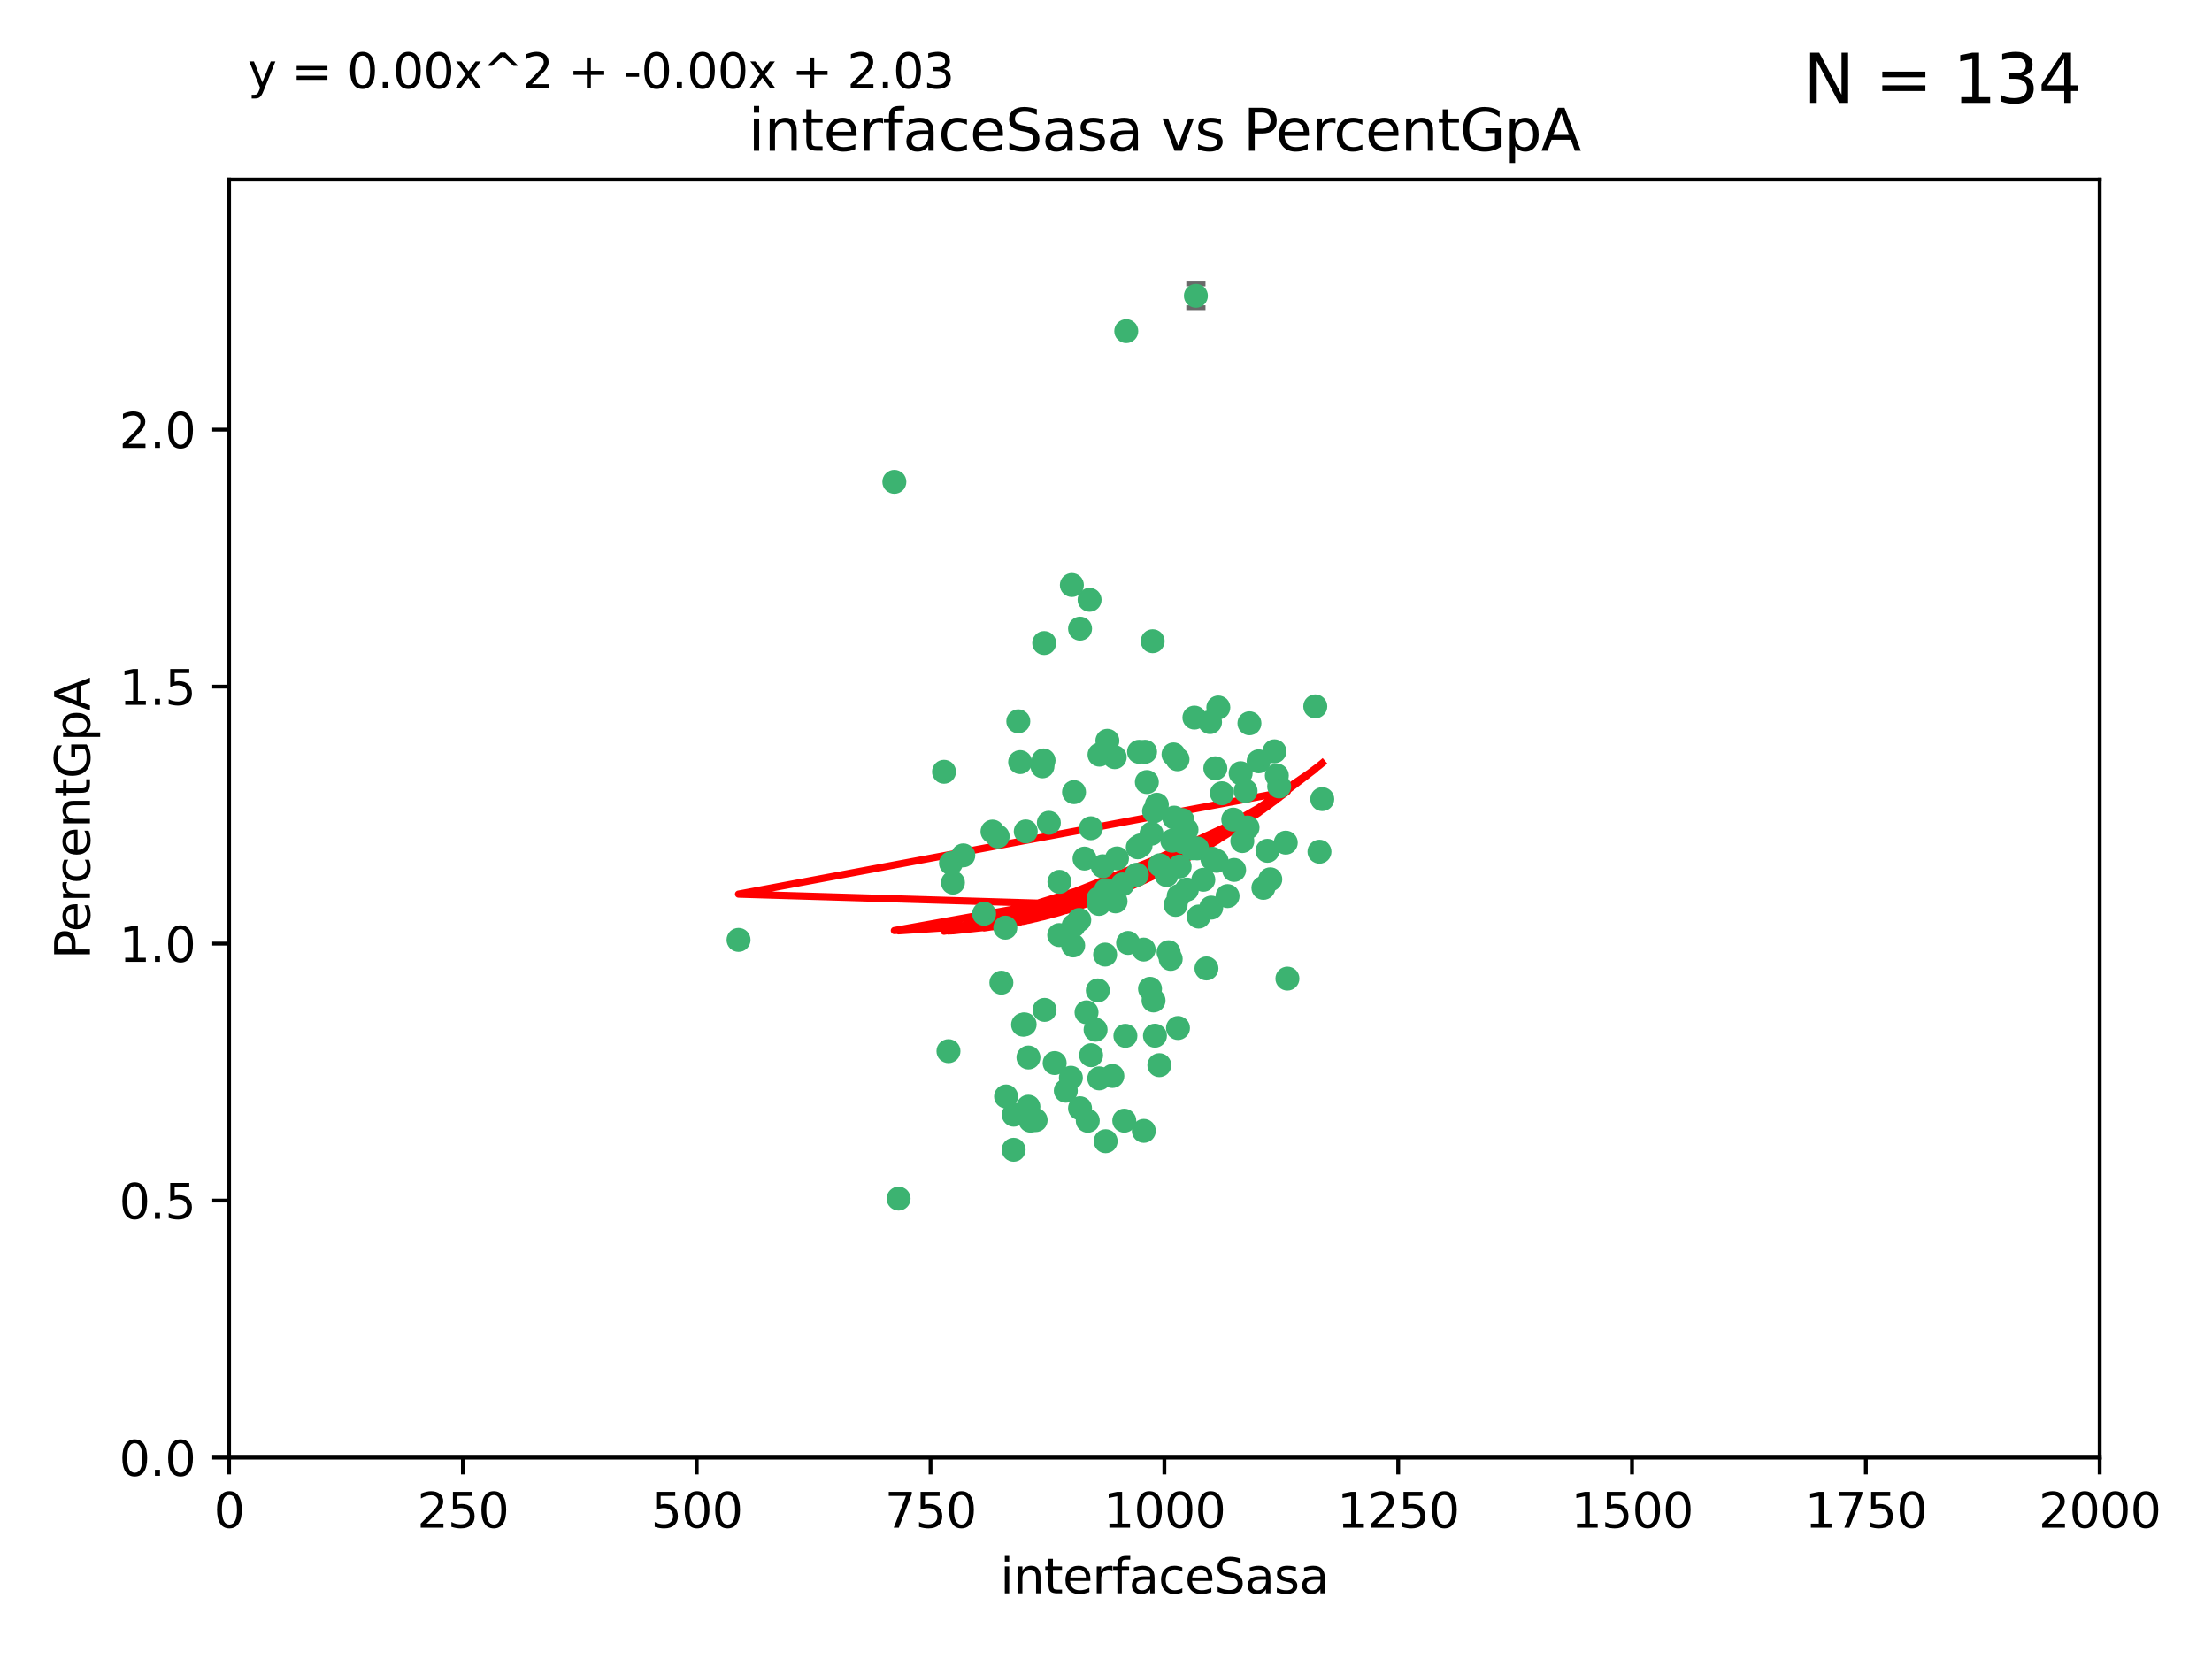 <?xml version="1.0" encoding="utf-8" standalone="no"?>
<!DOCTYPE svg PUBLIC "-//W3C//DTD SVG 1.1//EN"
  "http://www.w3.org/Graphics/SVG/1.1/DTD/svg11.dtd">
<svg xmlns:xlink="http://www.w3.org/1999/xlink" width="460.8pt" height="345.6pt" viewBox="0 0 460.8 345.6" xmlns="http://www.w3.org/2000/svg" version="1.1">
 <defs>
  <style type="text/css">*{stroke-linejoin: round; stroke-linecap: butt}</style>
 </defs>
 <g id="figure_1">
  <g id="patch_1">
   <path d="M 0 345.6 
L 460.8 345.6 
L 460.8 0 
L 0 0 
z
" style="fill: #ffffff"/>
  </g>
  <g id="axes_1">
   <g id="patch_2">
    <path d="M 47.72 303.64 
L 437.4 303.64 
L 437.4 37.411 
L 47.72 37.411 
z
" style="fill: #ffffff"/>
   </g>
   <g id="PathCollection_1">
    <defs>
     <path id="mb4d8d839f5" d="M 0 1.118 
C 0.297 1.118 0.581 1 0.791 0.791 
C 1 0.581 1.118 0.297 1.118 0 
C 1.118 -0.297 1 -0.581 0.791 -0.791 
C 0.581 -1 0.297 -1.118 0 -1.118 
C -0.297 -1.118 -0.581 -1 -0.791 -0.791 
C -1 -0.581 -1.118 -0.297 -1.118 0 
C -1.118 0.297 -1 0.581 -0.791 0.791 
C -0.581 1 -0.297 1.118 0 1.118 
z
" style="stroke: #3cb371"/>
    </defs>
    <g clip-path="url(#p6df35afdb6)">
     <use xlink:href="#mb4d8d839f5" x="275.449" y="166.468" style="fill: #3cb371; stroke: #3cb371"/>
     <use xlink:href="#mb4d8d839f5" x="274.868" y="177.426" style="fill: #3cb371; stroke: #3cb371"/>
     <use xlink:href="#mb4d8d839f5" x="256.906" y="170.737" style="fill: #3cb371; stroke: #3cb371"/>
     <use xlink:href="#mb4d8d839f5" x="258.798" y="175.212" style="fill: #3cb371; stroke: #3cb371"/>
     <use xlink:href="#mb4d8d839f5" x="265.986" y="161.552" style="fill: #3cb371; stroke: #3cb371"/>
     <use xlink:href="#mb4d8d839f5" x="260.281" y="150.674" style="fill: #3cb371; stroke: #3cb371"/>
     <use xlink:href="#mb4d8d839f5" x="273.995" y="147.155" style="fill: #3cb371; stroke: #3cb371"/>
     <use xlink:href="#mb4d8d839f5" x="244.904" y="188.505" style="fill: #3cb371; stroke: #3cb371"/>
     <use xlink:href="#mb4d8d839f5" x="245.298" y="158.171" style="fill: #3cb371; stroke: #3cb371"/>
     <use xlink:href="#mb4d8d839f5" x="238.248" y="197.816" style="fill: #3cb371; stroke: #3cb371"/>
     <use xlink:href="#mb4d8d839f5" x="265.491" y="156.518" style="fill: #3cb371; stroke: #3cb371"/>
     <use xlink:href="#mb4d8d839f5" x="240.411" y="169.01" style="fill: #3cb371; stroke: #3cb371"/>
     <use xlink:href="#mb4d8d839f5" x="240.121" y="133.577" style="fill: #3cb371; stroke: #3cb371"/>
     <use xlink:href="#mb4d8d839f5" x="249.126" y="61.614" style="fill: #3cb371; stroke: #3cb371"/>
     <use xlink:href="#mb4d8d839f5" x="253.8" y="147.386" style="fill: #3cb371; stroke: #3cb371"/>
     <use xlink:href="#mb4d8d839f5" x="249.385" y="176.738" style="fill: #3cb371; stroke: #3cb371"/>
     <use xlink:href="#mb4d8d839f5" x="233.829" y="184.247" style="fill: #3cb371; stroke: #3cb371"/>
     <use xlink:href="#mb4d8d839f5" x="244.606" y="170.322" style="fill: #3cb371; stroke: #3cb371"/>
     <use xlink:href="#mb4d8d839f5" x="237.284" y="156.616" style="fill: #3cb371; stroke: #3cb371"/>
     <use xlink:href="#mb4d8d839f5" x="217.393" y="158.411" style="fill: #3cb371; stroke: #3cb371"/>
     <use xlink:href="#mb4d8d839f5" x="223.738" y="165.013" style="fill: #3cb371; stroke: #3cb371"/>
     <use xlink:href="#mb4d8d839f5" x="246.326" y="170.839" style="fill: #3cb371; stroke: #3cb371"/>
     <use xlink:href="#mb4d8d839f5" x="249.697" y="190.938" style="fill: #3cb371; stroke: #3cb371"/>
     <use xlink:href="#mb4d8d839f5" x="232.393" y="187.771" style="fill: #3cb371; stroke: #3cb371"/>
     <use xlink:href="#mb4d8d839f5" x="247.252" y="185.314" style="fill: #3cb371; stroke: #3cb371"/>
     <use xlink:href="#mb4d8d839f5" x="234.441" y="215.78" style="fill: #3cb371; stroke: #3cb371"/>
     <use xlink:href="#mb4d8d839f5" x="253.175" y="160.047" style="fill: #3cb371; stroke: #3cb371"/>
     <use xlink:href="#mb4d8d839f5" x="217.529" y="133.961" style="fill: #3cb371; stroke: #3cb371"/>
     <use xlink:href="#mb4d8d839f5" x="231.727" y="224.149" style="fill: #3cb371; stroke: #3cb371"/>
     <use xlink:href="#mb4d8d839f5" x="238.911" y="162.915" style="fill: #3cb371; stroke: #3cb371"/>
     <use xlink:href="#mb4d8d839f5" x="266.473" y="163.827" style="fill: #3cb371; stroke: #3cb371"/>
     <use xlink:href="#mb4d8d839f5" x="243.014" y="182.29" style="fill: #3cb371; stroke: #3cb371"/>
     <use xlink:href="#mb4d8d839f5" x="230.326" y="237.734" style="fill: #3cb371; stroke: #3cb371"/>
     <use xlink:href="#mb4d8d839f5" x="259.885" y="172.384" style="fill: #3cb371; stroke: #3cb371"/>
     <use xlink:href="#mb4d8d839f5" x="267.848" y="175.541" style="fill: #3cb371; stroke: #3cb371"/>
     <use xlink:href="#mb4d8d839f5" x="245.744" y="180.512" style="fill: #3cb371; stroke: #3cb371"/>
     <use xlink:href="#mb4d8d839f5" x="196.656" y="160.773" style="fill: #3cb371; stroke: #3cb371"/>
     <use xlink:href="#mb4d8d839f5" x="219.705" y="221.452" style="fill: #3cb371; stroke: #3cb371"/>
     <use xlink:href="#mb4d8d839f5" x="220.652" y="194.794" style="fill: #3cb371; stroke: #3cb371"/>
     <use xlink:href="#mb4d8d839f5" x="229.046" y="157.214" style="fill: #3cb371; stroke: #3cb371"/>
     <use xlink:href="#mb4d8d839f5" x="217.605" y="210.381" style="fill: #3cb371; stroke: #3cb371"/>
     <use xlink:href="#mb4d8d839f5" x="244.464" y="157.156" style="fill: #3cb371; stroke: #3cb371"/>
     <use xlink:href="#mb4d8d839f5" x="217.17" y="159.642" style="fill: #3cb371; stroke: #3cb371"/>
     <use xlink:href="#mb4d8d839f5" x="250.675" y="183.277" style="fill: #3cb371; stroke: #3cb371"/>
     <use xlink:href="#mb4d8d839f5" x="245.391" y="214.153" style="fill: #3cb371; stroke: #3cb371"/>
     <use xlink:href="#mb4d8d839f5" x="252.314" y="189.078" style="fill: #3cb371; stroke: #3cb371"/>
     <use xlink:href="#mb4d8d839f5" x="264.624" y="183.18" style="fill: #3cb371; stroke: #3cb371"/>
     <use xlink:href="#mb4d8d839f5" x="240.3" y="208.419" style="fill: #3cb371; stroke: #3cb371"/>
     <use xlink:href="#mb4d8d839f5" x="229.724" y="180.458" style="fill: #3cb371; stroke: #3cb371"/>
     <use xlink:href="#mb4d8d839f5" x="245.541" y="186.669" style="fill: #3cb371; stroke: #3cb371"/>
     <use xlink:href="#mb4d8d839f5" x="238.539" y="156.612" style="fill: #3cb371; stroke: #3cb371"/>
     <use xlink:href="#mb4d8d839f5" x="257.089" y="181.224" style="fill: #3cb371; stroke: #3cb371"/>
     <use xlink:href="#mb4d8d839f5" x="225.927" y="178.857" style="fill: #3cb371; stroke: #3cb371"/>
     <use xlink:href="#mb4d8d839f5" x="153.853" y="195.794" style="fill: #3cb371; stroke: #3cb371"/>
     <use xlink:href="#mb4d8d839f5" x="268.191" y="203.863" style="fill: #3cb371; stroke: #3cb371"/>
     <use xlink:href="#mb4d8d839f5" x="228.693" y="206.326" style="fill: #3cb371; stroke: #3cb371"/>
     <use xlink:href="#mb4d8d839f5" x="227.294" y="219.824" style="fill: #3cb371; stroke: #3cb371"/>
     <use xlink:href="#mb4d8d839f5" x="206.754" y="173.231" style="fill: #3cb371; stroke: #3cb371"/>
     <use xlink:href="#mb4d8d839f5" x="240.99" y="167.635" style="fill: #3cb371; stroke: #3cb371"/>
     <use xlink:href="#mb4d8d839f5" x="246.412" y="175.402" style="fill: #3cb371; stroke: #3cb371"/>
     <use xlink:href="#mb4d8d839f5" x="243.435" y="198.364" style="fill: #3cb371; stroke: #3cb371"/>
     <use xlink:href="#mb4d8d839f5" x="252.553" y="178.895" style="fill: #3cb371; stroke: #3cb371"/>
     <use xlink:href="#mb4d8d839f5" x="239.885" y="173.659" style="fill: #3cb371; stroke: #3cb371"/>
     <use xlink:href="#mb4d8d839f5" x="215.74" y="233.343" style="fill: #3cb371; stroke: #3cb371"/>
     <use xlink:href="#mb4d8d839f5" x="220.701" y="183.706" style="fill: #3cb371; stroke: #3cb371"/>
     <use xlink:href="#mb4d8d839f5" x="232.689" y="178.823" style="fill: #3cb371; stroke: #3cb371"/>
     <use xlink:href="#mb4d8d839f5" x="224.995" y="130.957" style="fill: #3cb371; stroke: #3cb371"/>
     <use xlink:href="#mb4d8d839f5" x="224.83" y="191.645" style="fill: #3cb371; stroke: #3cb371"/>
     <use xlink:href="#mb4d8d839f5" x="264.035" y="177.238" style="fill: #3cb371; stroke: #3cb371"/>
     <use xlink:href="#mb4d8d839f5" x="255.727" y="186.674" style="fill: #3cb371; stroke: #3cb371"/>
     <use xlink:href="#mb4d8d839f5" x="248.448" y="176.713" style="fill: #3cb371; stroke: #3cb371"/>
     <use xlink:href="#mb4d8d839f5" x="207.832" y="174.251" style="fill: #3cb371; stroke: #3cb371"/>
     <use xlink:href="#mb4d8d839f5" x="200.671" y="178.188" style="fill: #3cb371; stroke: #3cb371"/>
     <use xlink:href="#mb4d8d839f5" x="198.514" y="183.865" style="fill: #3cb371; stroke: #3cb371"/>
     <use xlink:href="#mb4d8d839f5" x="236.818" y="182.222" style="fill: #3cb371; stroke: #3cb371"/>
     <use xlink:href="#mb4d8d839f5" x="241.625" y="180.245" style="fill: #3cb371; stroke: #3cb371"/>
     <use xlink:href="#mb4d8d839f5" x="213.685" y="173.202" style="fill: #3cb371; stroke: #3cb371"/>
     <use xlink:href="#mb4d8d839f5" x="253.438" y="179.334" style="fill: #3cb371; stroke: #3cb371"/>
     <use xlink:href="#mb4d8d839f5" x="212.13" y="150.262" style="fill: #3cb371; stroke: #3cb371"/>
     <use xlink:href="#mb4d8d839f5" x="227.249" y="172.541" style="fill: #3cb371; stroke: #3cb371"/>
     <use xlink:href="#mb4d8d839f5" x="234.62" y="68.985" style="fill: #3cb371; stroke: #3cb371"/>
     <use xlink:href="#mb4d8d839f5" x="198.107" y="179.815" style="fill: #3cb371; stroke: #3cb371"/>
     <use xlink:href="#mb4d8d839f5" x="223.657" y="192.836" style="fill: #3cb371; stroke: #3cb371"/>
     <use xlink:href="#mb4d8d839f5" x="230.365" y="185.452" style="fill: #3cb371; stroke: #3cb371"/>
     <use xlink:href="#mb4d8d839f5" x="254.539" y="165.246" style="fill: #3cb371; stroke: #3cb371"/>
     <use xlink:href="#mb4d8d839f5" x="213.126" y="213.461" style="fill: #3cb371; stroke: #3cb371"/>
     <use xlink:href="#mb4d8d839f5" x="252.07" y="150.426" style="fill: #3cb371; stroke: #3cb371"/>
     <use xlink:href="#mb4d8d839f5" x="223.082" y="224.522" style="fill: #3cb371; stroke: #3cb371"/>
     <use xlink:href="#mb4d8d839f5" x="222.028" y="227.223" style="fill: #3cb371; stroke: #3cb371"/>
     <use xlink:href="#mb4d8d839f5" x="244.214" y="175.129" style="fill: #3cb371; stroke: #3cb371"/>
     <use xlink:href="#mb4d8d839f5" x="223.29" y="121.865" style="fill: #3cb371; stroke: #3cb371"/>
     <use xlink:href="#mb4d8d839f5" x="226.601" y="233.476" style="fill: #3cb371; stroke: #3cb371"/>
     <use xlink:href="#mb4d8d839f5" x="262.198" y="158.596" style="fill: #3cb371; stroke: #3cb371"/>
     <use xlink:href="#mb4d8d839f5" x="237.603" y="176.11" style="fill: #3cb371; stroke: #3cb371"/>
     <use xlink:href="#mb4d8d839f5" x="230.215" y="198.86" style="fill: #3cb371; stroke: #3cb371"/>
     <use xlink:href="#mb4d8d839f5" x="237.023" y="176.511" style="fill: #3cb371; stroke: #3cb371"/>
     <use xlink:href="#mb4d8d839f5" x="259.472" y="164.766" style="fill: #3cb371; stroke: #3cb371"/>
     <use xlink:href="#mb4d8d839f5" x="226.981" y="124.947" style="fill: #3cb371; stroke: #3cb371"/>
     <use xlink:href="#mb4d8d839f5" x="230.685" y="154.321" style="fill: #3cb371; stroke: #3cb371"/>
     <use xlink:href="#mb4d8d839f5" x="226.343" y="210.887" style="fill: #3cb371; stroke: #3cb371"/>
     <use xlink:href="#mb4d8d839f5" x="214.236" y="230.552" style="fill: #3cb371; stroke: #3cb371"/>
     <use xlink:href="#mb4d8d839f5" x="218.495" y="171.401" style="fill: #3cb371; stroke: #3cb371"/>
     <use xlink:href="#mb4d8d839f5" x="247.172" y="172.846" style="fill: #3cb371; stroke: #3cb371"/>
     <use xlink:href="#mb4d8d839f5" x="214.244" y="220.299" style="fill: #3cb371; stroke: #3cb371"/>
     <use xlink:href="#mb4d8d839f5" x="187.194" y="249.691" style="fill: #3cb371; stroke: #3cb371"/>
     <use xlink:href="#mb4d8d839f5" x="211.154" y="239.521" style="fill: #3cb371; stroke: #3cb371"/>
     <use xlink:href="#mb4d8d839f5" x="186.31" y="100.38" style="fill: #3cb371; stroke: #3cb371"/>
     <use xlink:href="#mb4d8d839f5" x="234.207" y="233.457" style="fill: #3cb371; stroke: #3cb371"/>
     <use xlink:href="#mb4d8d839f5" x="228.837" y="187.17" style="fill: #3cb371; stroke: #3cb371"/>
     <use xlink:href="#mb4d8d839f5" x="232.218" y="157.734" style="fill: #3cb371; stroke: #3cb371"/>
     <use xlink:href="#mb4d8d839f5" x="228.23" y="214.513" style="fill: #3cb371; stroke: #3cb371"/>
     <use xlink:href="#mb4d8d839f5" x="258.451" y="161.077" style="fill: #3cb371; stroke: #3cb371"/>
     <use xlink:href="#mb4d8d839f5" x="205.003" y="190.347" style="fill: #3cb371; stroke: #3cb371"/>
     <use xlink:href="#mb4d8d839f5" x="209.579" y="228.418" style="fill: #3cb371; stroke: #3cb371"/>
     <use xlink:href="#mb4d8d839f5" x="228.993" y="224.651" style="fill: #3cb371; stroke: #3cb371"/>
     <use xlink:href="#mb4d8d839f5" x="213.451" y="213.407" style="fill: #3cb371; stroke: #3cb371"/>
     <use xlink:href="#mb4d8d839f5" x="238.279" y="235.578" style="fill: #3cb371; stroke: #3cb371"/>
     <use xlink:href="#mb4d8d839f5" x="214.671" y="233.452" style="fill: #3cb371; stroke: #3cb371"/>
     <use xlink:href="#mb4d8d839f5" x="224.989" y="230.875" style="fill: #3cb371; stroke: #3cb371"/>
     <use xlink:href="#mb4d8d839f5" x="239.569" y="205.985" style="fill: #3cb371; stroke: #3cb371"/>
     <use xlink:href="#mb4d8d839f5" x="228.945" y="188.309" style="fill: #3cb371; stroke: #3cb371"/>
     <use xlink:href="#mb4d8d839f5" x="241.512" y="221.897" style="fill: #3cb371; stroke: #3cb371"/>
     <use xlink:href="#mb4d8d839f5" x="263.188" y="184.957" style="fill: #3cb371; stroke: #3cb371"/>
     <use xlink:href="#mb4d8d839f5" x="212.514" y="158.76" style="fill: #3cb371; stroke: #3cb371"/>
     <use xlink:href="#mb4d8d839f5" x="251.328" y="201.741" style="fill: #3cb371; stroke: #3cb371"/>
     <use xlink:href="#mb4d8d839f5" x="211.181" y="232.211" style="fill: #3cb371; stroke: #3cb371"/>
     <use xlink:href="#mb4d8d839f5" x="223.561" y="196.951" style="fill: #3cb371; stroke: #3cb371"/>
     <use xlink:href="#mb4d8d839f5" x="240.594" y="215.753" style="fill: #3cb371; stroke: #3cb371"/>
     <use xlink:href="#mb4d8d839f5" x="234.998" y="196.429" style="fill: #3cb371; stroke: #3cb371"/>
     <use xlink:href="#mb4d8d839f5" x="209.427" y="193.248" style="fill: #3cb371; stroke: #3cb371"/>
     <use xlink:href="#mb4d8d839f5" x="243.877" y="199.759" style="fill: #3cb371; stroke: #3cb371"/>
     <use xlink:href="#mb4d8d839f5" x="248.818" y="149.487" style="fill: #3cb371; stroke: #3cb371"/>
     <use xlink:href="#mb4d8d839f5" x="197.583" y="218.978" style="fill: #3cb371; stroke: #3cb371"/>
     <use xlink:href="#mb4d8d839f5" x="208.605" y="204.705" style="fill: #3cb371; stroke: #3cb371"/>
    </g>
   </g>
   <g id="matplotlib.axis_1">
    <g id="xtick_1">
     <g id="line2d_1">
      <defs>
       <path id="m255735a67c" d="M 0 0 
L 0 3.5 
" style="stroke: #000000; stroke-width: 0.8"/>
      </defs>
      <g>
       <use xlink:href="#m255735a67c" x="47.72" y="303.64" style="stroke: #000000; stroke-width: 0.8"/>
      </g>
     </g>
     <g id="text_1">
      <!-- 0 -->
      <g transform="translate(44.539 318.238)scale(0.1 -0.1)">
       <defs>
        <path id="DejaVuSans-30" d="M 2034 4250 
Q 1547 4250 1301 3770 
Q 1056 3291 1056 2328 
Q 1056 1369 1301 889 
Q 1547 409 2034 409 
Q 2525 409 2770 889 
Q 3016 1369 3016 2328 
Q 3016 3291 2770 3770 
Q 2525 4250 2034 4250 
z
M 2034 4750 
Q 2819 4750 3233 4129 
Q 3647 3509 3647 2328 
Q 3647 1150 3233 529 
Q 2819 -91 2034 -91 
Q 1250 -91 836 529 
Q 422 1150 422 2328 
Q 422 3509 836 4129 
Q 1250 4750 2034 4750 
z
" transform="scale(0.016)"/>
       </defs>
       <use xlink:href="#DejaVuSans-30"/>
      </g>
     </g>
    </g>
    <g id="xtick_2">
     <g id="line2d_2">
      <g>
       <use xlink:href="#m255735a67c" x="96.43" y="303.64" style="stroke: #000000; stroke-width: 0.8"/>
      </g>
     </g>
     <g id="text_2">
      <!-- 250 -->
      <g transform="translate(86.886 318.238)scale(0.1 -0.1)">
       <defs>
        <path id="DejaVuSans-32" d="M 1228 531 
L 3431 531 
L 3431 0 
L 469 0 
L 469 531 
Q 828 903 1448 1529 
Q 2069 2156 2228 2338 
Q 2531 2678 2651 2914 
Q 2772 3150 2772 3378 
Q 2772 3750 2511 3984 
Q 2250 4219 1831 4219 
Q 1534 4219 1204 4116 
Q 875 4013 500 3803 
L 500 4441 
Q 881 4594 1212 4672 
Q 1544 4750 1819 4750 
Q 2544 4750 2975 4387 
Q 3406 4025 3406 3419 
Q 3406 3131 3298 2873 
Q 3191 2616 2906 2266 
Q 2828 2175 2409 1742 
Q 1991 1309 1228 531 
z
" transform="scale(0.016)"/>
        <path id="DejaVuSans-35" d="M 691 4666 
L 3169 4666 
L 3169 4134 
L 1269 4134 
L 1269 2991 
Q 1406 3038 1543 3061 
Q 1681 3084 1819 3084 
Q 2600 3084 3056 2656 
Q 3513 2228 3513 1497 
Q 3513 744 3044 326 
Q 2575 -91 1722 -91 
Q 1428 -91 1123 -41 
Q 819 9 494 109 
L 494 744 
Q 775 591 1075 516 
Q 1375 441 1709 441 
Q 2250 441 2565 725 
Q 2881 1009 2881 1497 
Q 2881 1984 2565 2268 
Q 2250 2553 1709 2553 
Q 1456 2553 1204 2497 
Q 953 2441 691 2322 
L 691 4666 
z
" transform="scale(0.016)"/>
       </defs>
       <use xlink:href="#DejaVuSans-32"/>
       <use xlink:href="#DejaVuSans-35" x="63.623"/>
       <use xlink:href="#DejaVuSans-30" x="127.246"/>
      </g>
     </g>
    </g>
    <g id="xtick_3">
     <g id="line2d_3">
      <g>
       <use xlink:href="#m255735a67c" x="145.14" y="303.64" style="stroke: #000000; stroke-width: 0.8"/>
      </g>
     </g>
     <g id="text_3">
      <!-- 500 -->
      <g transform="translate(135.596 318.238)scale(0.1 -0.1)">
       <use xlink:href="#DejaVuSans-35"/>
       <use xlink:href="#DejaVuSans-30" x="63.623"/>
       <use xlink:href="#DejaVuSans-30" x="127.246"/>
      </g>
     </g>
    </g>
    <g id="xtick_4">
     <g id="line2d_4">
      <g>
       <use xlink:href="#m255735a67c" x="193.85" y="303.64" style="stroke: #000000; stroke-width: 0.8"/>
      </g>
     </g>
     <g id="text_4">
      <!-- 750 -->
      <g transform="translate(184.306 318.238)scale(0.1 -0.1)">
       <defs>
        <path id="DejaVuSans-37" d="M 525 4666 
L 3525 4666 
L 3525 4397 
L 1831 0 
L 1172 0 
L 2766 4134 
L 525 4134 
L 525 4666 
z
" transform="scale(0.016)"/>
       </defs>
       <use xlink:href="#DejaVuSans-37"/>
       <use xlink:href="#DejaVuSans-35" x="63.623"/>
       <use xlink:href="#DejaVuSans-30" x="127.246"/>
      </g>
     </g>
    </g>
    <g id="xtick_5">
     <g id="line2d_5">
      <g>
       <use xlink:href="#m255735a67c" x="242.56" y="303.64" style="stroke: #000000; stroke-width: 0.8"/>
      </g>
     </g>
     <g id="text_5">
      <!-- 1000 -->
      <g transform="translate(229.835 318.238)scale(0.1 -0.1)">
       <defs>
        <path id="DejaVuSans-31" d="M 794 531 
L 1825 531 
L 1825 4091 
L 703 3866 
L 703 4441 
L 1819 4666 
L 2450 4666 
L 2450 531 
L 3481 531 
L 3481 0 
L 794 0 
L 794 531 
z
" transform="scale(0.016)"/>
       </defs>
       <use xlink:href="#DejaVuSans-31"/>
       <use xlink:href="#DejaVuSans-30" x="63.623"/>
       <use xlink:href="#DejaVuSans-30" x="127.246"/>
       <use xlink:href="#DejaVuSans-30" x="190.869"/>
      </g>
     </g>
    </g>
    <g id="xtick_6">
     <g id="line2d_6">
      <g>
       <use xlink:href="#m255735a67c" x="291.27" y="303.64" style="stroke: #000000; stroke-width: 0.8"/>
      </g>
     </g>
     <g id="text_6">
      <!-- 1250 -->
      <g transform="translate(278.545 318.238)scale(0.1 -0.1)">
       <use xlink:href="#DejaVuSans-31"/>
       <use xlink:href="#DejaVuSans-32" x="63.623"/>
       <use xlink:href="#DejaVuSans-35" x="127.246"/>
       <use xlink:href="#DejaVuSans-30" x="190.869"/>
      </g>
     </g>
    </g>
    <g id="xtick_7">
     <g id="line2d_7">
      <g>
       <use xlink:href="#m255735a67c" x="339.98" y="303.64" style="stroke: #000000; stroke-width: 0.8"/>
      </g>
     </g>
     <g id="text_7">
      <!-- 1500 -->
      <g transform="translate(327.255 318.238)scale(0.1 -0.1)">
       <use xlink:href="#DejaVuSans-31"/>
       <use xlink:href="#DejaVuSans-35" x="63.623"/>
       <use xlink:href="#DejaVuSans-30" x="127.246"/>
       <use xlink:href="#DejaVuSans-30" x="190.869"/>
      </g>
     </g>
    </g>
    <g id="xtick_8">
     <g id="line2d_8">
      <g>
       <use xlink:href="#m255735a67c" x="388.69" y="303.64" style="stroke: #000000; stroke-width: 0.8"/>
      </g>
     </g>
     <g id="text_8">
      <!-- 1750 -->
      <g transform="translate(375.965 318.238)scale(0.1 -0.1)">
       <use xlink:href="#DejaVuSans-31"/>
       <use xlink:href="#DejaVuSans-37" x="63.623"/>
       <use xlink:href="#DejaVuSans-35" x="127.246"/>
       <use xlink:href="#DejaVuSans-30" x="190.869"/>
      </g>
     </g>
    </g>
    <g id="xtick_9">
     <g id="line2d_9">
      <g>
       <use xlink:href="#m255735a67c" x="437.4" y="303.64" style="stroke: #000000; stroke-width: 0.8"/>
      </g>
     </g>
     <g id="text_9">
      <!-- 2000 -->
      <g transform="translate(424.675 318.238)scale(0.1 -0.1)">
       <use xlink:href="#DejaVuSans-32"/>
       <use xlink:href="#DejaVuSans-30" x="63.623"/>
       <use xlink:href="#DejaVuSans-30" x="127.246"/>
       <use xlink:href="#DejaVuSans-30" x="190.869"/>
      </g>
     </g>
    </g>
    <g id="text_10">
     <!-- interfaceSasa -->
     <g transform="translate(208.353 331.917)scale(0.1 -0.1)">
      <defs>
       <path id="DejaVuSans-69" d="M 603 3500 
L 1178 3500 
L 1178 0 
L 603 0 
L 603 3500 
z
M 603 4863 
L 1178 4863 
L 1178 4134 
L 603 4134 
L 603 4863 
z
" transform="scale(0.016)"/>
       <path id="DejaVuSans-6e" d="M 3513 2113 
L 3513 0 
L 2938 0 
L 2938 2094 
Q 2938 2591 2744 2837 
Q 2550 3084 2163 3084 
Q 1697 3084 1428 2787 
Q 1159 2491 1159 1978 
L 1159 0 
L 581 0 
L 581 3500 
L 1159 3500 
L 1159 2956 
Q 1366 3272 1645 3428 
Q 1925 3584 2291 3584 
Q 2894 3584 3203 3211 
Q 3513 2838 3513 2113 
z
" transform="scale(0.016)"/>
       <path id="DejaVuSans-74" d="M 1172 4494 
L 1172 3500 
L 2356 3500 
L 2356 3053 
L 1172 3053 
L 1172 1153 
Q 1172 725 1289 603 
Q 1406 481 1766 481 
L 2356 481 
L 2356 0 
L 1766 0 
Q 1100 0 847 248 
Q 594 497 594 1153 
L 594 3053 
L 172 3053 
L 172 3500 
L 594 3500 
L 594 4494 
L 1172 4494 
z
" transform="scale(0.016)"/>
       <path id="DejaVuSans-65" d="M 3597 1894 
L 3597 1613 
L 953 1613 
Q 991 1019 1311 708 
Q 1631 397 2203 397 
Q 2534 397 2845 478 
Q 3156 559 3463 722 
L 3463 178 
Q 3153 47 2828 -22 
Q 2503 -91 2169 -91 
Q 1331 -91 842 396 
Q 353 884 353 1716 
Q 353 2575 817 3079 
Q 1281 3584 2069 3584 
Q 2775 3584 3186 3129 
Q 3597 2675 3597 1894 
z
M 3022 2063 
Q 3016 2534 2758 2815 
Q 2500 3097 2075 3097 
Q 1594 3097 1305 2825 
Q 1016 2553 972 2059 
L 3022 2063 
z
" transform="scale(0.016)"/>
       <path id="DejaVuSans-72" d="M 2631 2963 
Q 2534 3019 2420 3045 
Q 2306 3072 2169 3072 
Q 1681 3072 1420 2755 
Q 1159 2438 1159 1844 
L 1159 0 
L 581 0 
L 581 3500 
L 1159 3500 
L 1159 2956 
Q 1341 3275 1631 3429 
Q 1922 3584 2338 3584 
Q 2397 3584 2469 3576 
Q 2541 3569 2628 3553 
L 2631 2963 
z
" transform="scale(0.016)"/>
       <path id="DejaVuSans-66" d="M 2375 4863 
L 2375 4384 
L 1825 4384 
Q 1516 4384 1395 4259 
Q 1275 4134 1275 3809 
L 1275 3500 
L 2222 3500 
L 2222 3053 
L 1275 3053 
L 1275 0 
L 697 0 
L 697 3053 
L 147 3053 
L 147 3500 
L 697 3500 
L 697 3744 
Q 697 4328 969 4595 
Q 1241 4863 1831 4863 
L 2375 4863 
z
" transform="scale(0.016)"/>
       <path id="DejaVuSans-61" d="M 2194 1759 
Q 1497 1759 1228 1600 
Q 959 1441 959 1056 
Q 959 750 1161 570 
Q 1363 391 1709 391 
Q 2188 391 2477 730 
Q 2766 1069 2766 1631 
L 2766 1759 
L 2194 1759 
z
M 3341 1997 
L 3341 0 
L 2766 0 
L 2766 531 
Q 2569 213 2275 61 
Q 1981 -91 1556 -91 
Q 1019 -91 701 211 
Q 384 513 384 1019 
Q 384 1609 779 1909 
Q 1175 2209 1959 2209 
L 2766 2209 
L 2766 2266 
Q 2766 2663 2505 2880 
Q 2244 3097 1772 3097 
Q 1472 3097 1187 3025 
Q 903 2953 641 2809 
L 641 3341 
Q 956 3463 1253 3523 
Q 1550 3584 1831 3584 
Q 2591 3584 2966 3190 
Q 3341 2797 3341 1997 
z
" transform="scale(0.016)"/>
       <path id="DejaVuSans-63" d="M 3122 3366 
L 3122 2828 
Q 2878 2963 2633 3030 
Q 2388 3097 2138 3097 
Q 1578 3097 1268 2742 
Q 959 2388 959 1747 
Q 959 1106 1268 751 
Q 1578 397 2138 397 
Q 2388 397 2633 464 
Q 2878 531 3122 666 
L 3122 134 
Q 2881 22 2623 -34 
Q 2366 -91 2075 -91 
Q 1284 -91 818 406 
Q 353 903 353 1747 
Q 353 2603 823 3093 
Q 1294 3584 2113 3584 
Q 2378 3584 2631 3529 
Q 2884 3475 3122 3366 
z
" transform="scale(0.016)"/>
       <path id="DejaVuSans-53" d="M 3425 4513 
L 3425 3897 
Q 3066 4069 2747 4153 
Q 2428 4238 2131 4238 
Q 1616 4238 1336 4038 
Q 1056 3838 1056 3469 
Q 1056 3159 1242 3001 
Q 1428 2844 1947 2747 
L 2328 2669 
Q 3034 2534 3370 2195 
Q 3706 1856 3706 1288 
Q 3706 609 3251 259 
Q 2797 -91 1919 -91 
Q 1588 -91 1214 -16 
Q 841 59 441 206 
L 441 856 
Q 825 641 1194 531 
Q 1563 422 1919 422 
Q 2459 422 2753 634 
Q 3047 847 3047 1241 
Q 3047 1584 2836 1778 
Q 2625 1972 2144 2069 
L 1759 2144 
Q 1053 2284 737 2584 
Q 422 2884 422 3419 
Q 422 4038 858 4394 
Q 1294 4750 2059 4750 
Q 2388 4750 2728 4690 
Q 3069 4631 3425 4513 
z
" transform="scale(0.016)"/>
       <path id="DejaVuSans-73" d="M 2834 3397 
L 2834 2853 
Q 2591 2978 2328 3040 
Q 2066 3103 1784 3103 
Q 1356 3103 1142 2972 
Q 928 2841 928 2578 
Q 928 2378 1081 2264 
Q 1234 2150 1697 2047 
L 1894 2003 
Q 2506 1872 2764 1633 
Q 3022 1394 3022 966 
Q 3022 478 2636 193 
Q 2250 -91 1575 -91 
Q 1294 -91 989 -36 
Q 684 19 347 128 
L 347 722 
Q 666 556 975 473 
Q 1284 391 1588 391 
Q 1994 391 2212 530 
Q 2431 669 2431 922 
Q 2431 1156 2273 1281 
Q 2116 1406 1581 1522 
L 1381 1569 
Q 847 1681 609 1914 
Q 372 2147 372 2553 
Q 372 3047 722 3315 
Q 1072 3584 1716 3584 
Q 2034 3584 2315 3537 
Q 2597 3491 2834 3397 
z
" transform="scale(0.016)"/>
      </defs>
      <use xlink:href="#DejaVuSans-69"/>
      <use xlink:href="#DejaVuSans-6e" x="27.783"/>
      <use xlink:href="#DejaVuSans-74" x="91.162"/>
      <use xlink:href="#DejaVuSans-65" x="130.371"/>
      <use xlink:href="#DejaVuSans-72" x="191.895"/>
      <use xlink:href="#DejaVuSans-66" x="233.008"/>
      <use xlink:href="#DejaVuSans-61" x="268.213"/>
      <use xlink:href="#DejaVuSans-63" x="329.492"/>
      <use xlink:href="#DejaVuSans-65" x="384.473"/>
      <use xlink:href="#DejaVuSans-53" x="445.996"/>
      <use xlink:href="#DejaVuSans-61" x="509.473"/>
      <use xlink:href="#DejaVuSans-73" x="570.752"/>
      <use xlink:href="#DejaVuSans-61" x="622.852"/>
     </g>
    </g>
   </g>
   <g id="matplotlib.axis_2">
    <g id="ytick_1">
     <g id="line2d_10">
      <defs>
       <path id="mfdbcd72968" d="M 0 0 
L -3.5 0 
" style="stroke: #000000; stroke-width: 0.8"/>
      </defs>
      <g>
       <use xlink:href="#mfdbcd72968" x="47.72" y="303.64" style="stroke: #000000; stroke-width: 0.8"/>
      </g>
     </g>
     <g id="text_11">
      <!-- 0.0 -->
      <g transform="translate(24.817 307.439)scale(0.1 -0.1)">
       <defs>
        <path id="DejaVuSans-2e" d="M 684 794 
L 1344 794 
L 1344 0 
L 684 0 
L 684 794 
z
" transform="scale(0.016)"/>
       </defs>
       <use xlink:href="#DejaVuSans-30"/>
       <use xlink:href="#DejaVuSans-2e" x="63.623"/>
       <use xlink:href="#DejaVuSans-30" x="95.41"/>
      </g>
     </g>
    </g>
    <g id="ytick_2">
     <g id="line2d_11">
      <g>
       <use xlink:href="#mfdbcd72968" x="47.72" y="250.105" style="stroke: #000000; stroke-width: 0.8"/>
      </g>
     </g>
     <g id="text_12">
      <!-- 0.5 -->
      <g transform="translate(24.817 253.905)scale(0.1 -0.1)">
       <use xlink:href="#DejaVuSans-30"/>
       <use xlink:href="#DejaVuSans-2e" x="63.623"/>
       <use xlink:href="#DejaVuSans-35" x="95.41"/>
      </g>
     </g>
    </g>
    <g id="ytick_3">
     <g id="line2d_12">
      <g>
       <use xlink:href="#mfdbcd72968" x="47.72" y="196.571" style="stroke: #000000; stroke-width: 0.8"/>
      </g>
     </g>
     <g id="text_13">
      <!-- 1.0 -->
      <g transform="translate(24.817 200.37)scale(0.1 -0.1)">
       <use xlink:href="#DejaVuSans-31"/>
       <use xlink:href="#DejaVuSans-2e" x="63.623"/>
       <use xlink:href="#DejaVuSans-30" x="95.41"/>
      </g>
     </g>
    </g>
    <g id="ytick_4">
     <g id="line2d_13">
      <g>
       <use xlink:href="#mfdbcd72968" x="47.72" y="143.036" style="stroke: #000000; stroke-width: 0.8"/>
      </g>
     </g>
     <g id="text_14">
      <!-- 1.5 -->
      <g transform="translate(24.817 146.835)scale(0.1 -0.1)">
       <use xlink:href="#DejaVuSans-31"/>
       <use xlink:href="#DejaVuSans-2e" x="63.623"/>
       <use xlink:href="#DejaVuSans-35" x="95.41"/>
      </g>
     </g>
    </g>
    <g id="ytick_5">
     <g id="line2d_14">
      <g>
       <use xlink:href="#mfdbcd72968" x="47.72" y="89.501" style="stroke: #000000; stroke-width: 0.8"/>
      </g>
     </g>
     <g id="text_15">
      <!-- 2.0 -->
      <g transform="translate(24.817 93.301)scale(0.1 -0.1)">
       <use xlink:href="#DejaVuSans-32"/>
       <use xlink:href="#DejaVuSans-2e" x="63.623"/>
       <use xlink:href="#DejaVuSans-30" x="95.41"/>
      </g>
     </g>
    </g>
    <g id="text_16">
     <!-- PercentGpA -->
     <g transform="translate(18.737 199.802)rotate(-90)scale(0.1 -0.1)">
      <defs>
       <path id="DejaVuSans-50" d="M 1259 4147 
L 1259 2394 
L 2053 2394 
Q 2494 2394 2734 2622 
Q 2975 2850 2975 3272 
Q 2975 3691 2734 3919 
Q 2494 4147 2053 4147 
L 1259 4147 
z
M 628 4666 
L 2053 4666 
Q 2838 4666 3239 4311 
Q 3641 3956 3641 3272 
Q 3641 2581 3239 2228 
Q 2838 1875 2053 1875 
L 1259 1875 
L 1259 0 
L 628 0 
L 628 4666 
z
" transform="scale(0.016)"/>
       <path id="DejaVuSans-47" d="M 3809 666 
L 3809 1919 
L 2778 1919 
L 2778 2438 
L 4434 2438 
L 4434 434 
Q 4069 175 3628 42 
Q 3188 -91 2688 -91 
Q 1594 -91 976 548 
Q 359 1188 359 2328 
Q 359 3472 976 4111 
Q 1594 4750 2688 4750 
Q 3144 4750 3555 4637 
Q 3966 4525 4313 4306 
L 4313 3634 
Q 3963 3931 3569 4081 
Q 3175 4231 2741 4231 
Q 1884 4231 1454 3753 
Q 1025 3275 1025 2328 
Q 1025 1384 1454 906 
Q 1884 428 2741 428 
Q 3075 428 3337 486 
Q 3600 544 3809 666 
z
" transform="scale(0.016)"/>
       <path id="DejaVuSans-70" d="M 1159 525 
L 1159 -1331 
L 581 -1331 
L 581 3500 
L 1159 3500 
L 1159 2969 
Q 1341 3281 1617 3432 
Q 1894 3584 2278 3584 
Q 2916 3584 3314 3078 
Q 3713 2572 3713 1747 
Q 3713 922 3314 415 
Q 2916 -91 2278 -91 
Q 1894 -91 1617 61 
Q 1341 213 1159 525 
z
M 3116 1747 
Q 3116 2381 2855 2742 
Q 2594 3103 2138 3103 
Q 1681 3103 1420 2742 
Q 1159 2381 1159 1747 
Q 1159 1113 1420 752 
Q 1681 391 2138 391 
Q 2594 391 2855 752 
Q 3116 1113 3116 1747 
z
" transform="scale(0.016)"/>
       <path id="DejaVuSans-41" d="M 2188 4044 
L 1331 1722 
L 3047 1722 
L 2188 4044 
z
M 1831 4666 
L 2547 4666 
L 4325 0 
L 3669 0 
L 3244 1197 
L 1141 1197 
L 716 0 
L 50 0 
L 1831 4666 
z
" transform="scale(0.016)"/>
      </defs>
      <use xlink:href="#DejaVuSans-50"/>
      <use xlink:href="#DejaVuSans-65" x="56.678"/>
      <use xlink:href="#DejaVuSans-72" x="118.201"/>
      <use xlink:href="#DejaVuSans-63" x="157.064"/>
      <use xlink:href="#DejaVuSans-65" x="212.045"/>
      <use xlink:href="#DejaVuSans-6e" x="273.568"/>
      <use xlink:href="#DejaVuSans-74" x="336.947"/>
      <use xlink:href="#DejaVuSans-47" x="376.156"/>
      <use xlink:href="#DejaVuSans-70" x="453.646"/>
      <use xlink:href="#DejaVuSans-41" x="517.123"/>
     </g>
    </g>
   </g>
   <g id="LineCollection_1">
    <path d="M 275.449 166.567 
L 275.449 166.369 
" clip-path="url(#p6df35afdb6)" style="fill: none; stroke: #696969"/>
    <path d="M 274.868 177.476 
L 274.868 177.376 
" clip-path="url(#p6df35afdb6)" style="fill: none; stroke: #696969"/>
    <path d="M 256.906 170.789 
L 256.906 170.686 
" clip-path="url(#p6df35afdb6)" style="fill: none; stroke: #696969"/>
    <path d="M 258.798 175.258 
L 258.798 175.167 
" clip-path="url(#p6df35afdb6)" style="fill: none; stroke: #696969"/>
    <path d="M 265.986 161.677 
L 265.986 161.426 
" clip-path="url(#p6df35afdb6)" style="fill: none; stroke: #696969"/>
    <path d="M 260.281 151.018 
L 260.281 150.331 
" clip-path="url(#p6df35afdb6)" style="fill: none; stroke: #696969"/>
    <path d="M 273.995 147.254 
L 273.995 147.057 
" clip-path="url(#p6df35afdb6)" style="fill: none; stroke: #696969"/>
    <path d="M 244.904 188.662 
L 244.904 188.348 
" clip-path="url(#p6df35afdb6)" style="fill: none; stroke: #696969"/>
    <path d="M 245.298 158.225 
L 245.298 158.118 
" clip-path="url(#p6df35afdb6)" style="fill: none; stroke: #696969"/>
    <path d="M 238.248 197.834 
L 238.248 197.797 
" clip-path="url(#p6df35afdb6)" style="fill: none; stroke: #696969"/>
    <path d="M 265.491 156.58 
L 265.491 156.457 
" clip-path="url(#p6df35afdb6)" style="fill: none; stroke: #696969"/>
    <path d="M 240.411 169.203 
L 240.411 168.817 
" clip-path="url(#p6df35afdb6)" style="fill: none; stroke: #696969"/>
    <path d="M 240.121 133.684 
L 240.121 133.47 
" clip-path="url(#p6df35afdb6)" style="fill: none; stroke: #696969"/>
    <path d="M 249.126 64.1 
L 249.126 59.128 
" clip-path="url(#p6df35afdb6)" style="fill: none; stroke: #696969"/>
    <path d="M 253.8 147.639 
L 253.8 147.133 
" clip-path="url(#p6df35afdb6)" style="fill: none; stroke: #696969"/>
    <path d="M 249.385 177.161 
L 249.385 176.315 
" clip-path="url(#p6df35afdb6)" style="fill: none; stroke: #696969"/>
    <path d="M 233.829 184.315 
L 233.829 184.179 
" clip-path="url(#p6df35afdb6)" style="fill: none; stroke: #696969"/>
    <path d="M 244.606 170.497 
L 244.606 170.148 
" clip-path="url(#p6df35afdb6)" style="fill: none; stroke: #696969"/>
    <path d="M 237.284 156.793 
L 237.284 156.439 
" clip-path="url(#p6df35afdb6)" style="fill: none; stroke: #696969"/>
    <path d="M 217.393 158.729 
L 217.393 158.094 
" clip-path="url(#p6df35afdb6)" style="fill: none; stroke: #696969"/>
    <path d="M 223.738 165.183 
L 223.738 164.843 
" clip-path="url(#p6df35afdb6)" style="fill: none; stroke: #696969"/>
    <path d="M 246.326 170.987 
L 246.326 170.691 
" clip-path="url(#p6df35afdb6)" style="fill: none; stroke: #696969"/>
    <path d="M 249.697 191.16 
L 249.697 190.715 
" clip-path="url(#p6df35afdb6)" style="fill: none; stroke: #696969"/>
    <path d="M 232.393 188.498 
L 232.393 187.045 
" clip-path="url(#p6df35afdb6)" style="fill: none; stroke: #696969"/>
    <path d="M 247.252 185.378 
L 247.252 185.251 
" clip-path="url(#p6df35afdb6)" style="fill: none; stroke: #696969"/>
    <path d="M 234.441 216.077 
L 234.441 215.482 
" clip-path="url(#p6df35afdb6)" style="fill: none; stroke: #696969"/>
    <path d="M 253.175 160.208 
L 253.175 159.886 
" clip-path="url(#p6df35afdb6)" style="fill: none; stroke: #696969"/>
    <path d="M 217.529 134.628 
L 217.529 133.293 
" clip-path="url(#p6df35afdb6)" style="fill: none; stroke: #696969"/>
    <path d="M 231.727 224.309 
L 231.727 223.989 
" clip-path="url(#p6df35afdb6)" style="fill: none; stroke: #696969"/>
    <path d="M 238.911 162.954 
L 238.911 162.875 
" clip-path="url(#p6df35afdb6)" style="fill: none; stroke: #696969"/>
    <path d="M 266.473 163.992 
L 266.473 163.662 
" clip-path="url(#p6df35afdb6)" style="fill: none; stroke: #696969"/>
    <path d="M 243.014 182.37 
L 243.014 182.209 
" clip-path="url(#p6df35afdb6)" style="fill: none; stroke: #696969"/>
    <path d="M 230.326 237.801 
L 230.326 237.667 
" clip-path="url(#p6df35afdb6)" style="fill: none; stroke: #696969"/>
    <path d="M 259.885 172.648 
L 259.885 172.12 
" clip-path="url(#p6df35afdb6)" style="fill: none; stroke: #696969"/>
    <path d="M 267.848 175.623 
L 267.848 175.459 
" clip-path="url(#p6df35afdb6)" style="fill: none; stroke: #696969"/>
    <path d="M 245.744 180.616 
L 245.744 180.408 
" clip-path="url(#p6df35afdb6)" style="fill: none; stroke: #696969"/>
    <path d="M 196.656 161.174 
L 196.656 160.371 
" clip-path="url(#p6df35afdb6)" style="fill: none; stroke: #696969"/>
    <path d="M 219.705 221.532 
L 219.705 221.371 
" clip-path="url(#p6df35afdb6)" style="fill: none; stroke: #696969"/>
    <path d="M 220.652 194.872 
L 220.652 194.717 
" clip-path="url(#p6df35afdb6)" style="fill: none; stroke: #696969"/>
    <path d="M 229.046 157.377 
L 229.046 157.052 
" clip-path="url(#p6df35afdb6)" style="fill: none; stroke: #696969"/>
    <path d="M 217.605 210.454 
L 217.605 210.308 
" clip-path="url(#p6df35afdb6)" style="fill: none; stroke: #696969"/>
    <path d="M 244.464 157.228 
L 244.464 157.084 
" clip-path="url(#p6df35afdb6)" style="fill: none; stroke: #696969"/>
    <path d="M 217.17 159.839 
L 217.17 159.446 
" clip-path="url(#p6df35afdb6)" style="fill: none; stroke: #696969"/>
    <path d="M 250.675 183.392 
L 250.675 183.163 
" clip-path="url(#p6df35afdb6)" style="fill: none; stroke: #696969"/>
    <path d="M 245.391 214.297 
L 245.391 214.009 
" clip-path="url(#p6df35afdb6)" style="fill: none; stroke: #696969"/>
    <path d="M 252.314 189.261 
L 252.314 188.896 
" clip-path="url(#p6df35afdb6)" style="fill: none; stroke: #696969"/>
    <path d="M 264.624 183.301 
L 264.624 183.059 
" clip-path="url(#p6df35afdb6)" style="fill: none; stroke: #696969"/>
    <path d="M 240.3 208.462 
L 240.3 208.375 
" clip-path="url(#p6df35afdb6)" style="fill: none; stroke: #696969"/>
    <path d="M 229.724 180.523 
L 229.724 180.393 
" clip-path="url(#p6df35afdb6)" style="fill: none; stroke: #696969"/>
    <path d="M 245.541 187.075 
L 245.541 186.262 
" clip-path="url(#p6df35afdb6)" style="fill: none; stroke: #696969"/>
    <path d="M 238.539 157.478 
L 238.539 155.746 
" clip-path="url(#p6df35afdb6)" style="fill: none; stroke: #696969"/>
    <path d="M 257.089 181.289 
L 257.089 181.159 
" clip-path="url(#p6df35afdb6)" style="fill: none; stroke: #696969"/>
    <path d="M 225.927 179.056 
L 225.927 178.658 
" clip-path="url(#p6df35afdb6)" style="fill: none; stroke: #696969"/>
    <path d="M 153.853 195.893 
L 153.853 195.694 
" clip-path="url(#p6df35afdb6)" style="fill: none; stroke: #696969"/>
    <path d="M 268.191 203.932 
L 268.191 203.794 
" clip-path="url(#p6df35afdb6)" style="fill: none; stroke: #696969"/>
    <path d="M 228.693 206.525 
L 228.693 206.128 
" clip-path="url(#p6df35afdb6)" style="fill: none; stroke: #696969"/>
    <path d="M 227.294 220.228 
L 227.294 219.419 
" clip-path="url(#p6df35afdb6)" style="fill: none; stroke: #696969"/>
    <path d="M 206.754 173.37 
L 206.754 173.091 
" clip-path="url(#p6df35afdb6)" style="fill: none; stroke: #696969"/>
    <path d="M 240.99 167.829 
L 240.99 167.442 
" clip-path="url(#p6df35afdb6)" style="fill: none; stroke: #696969"/>
    <path d="M 246.412 175.487 
L 246.412 175.316 
" clip-path="url(#p6df35afdb6)" style="fill: none; stroke: #696969"/>
    <path d="M 243.435 198.613 
L 243.435 198.115 
" clip-path="url(#p6df35afdb6)" style="fill: none; stroke: #696969"/>
    <path d="M 252.553 178.989 
L 252.553 178.801 
" clip-path="url(#p6df35afdb6)" style="fill: none; stroke: #696969"/>
    <path d="M 239.885 173.782 
L 239.885 173.536 
" clip-path="url(#p6df35afdb6)" style="fill: none; stroke: #696969"/>
    <path d="M 215.74 233.456 
L 215.74 233.23 
" clip-path="url(#p6df35afdb6)" style="fill: none; stroke: #696969"/>
    <path d="M 220.701 183.928 
L 220.701 183.484 
" clip-path="url(#p6df35afdb6)" style="fill: none; stroke: #696969"/>
    <path d="M 232.689 178.896 
L 232.689 178.75 
" clip-path="url(#p6df35afdb6)" style="fill: none; stroke: #696969"/>
    <path d="M 224.995 131.058 
L 224.995 130.857 
" clip-path="url(#p6df35afdb6)" style="fill: none; stroke: #696969"/>
    <path d="M 224.83 191.911 
L 224.83 191.38 
" clip-path="url(#p6df35afdb6)" style="fill: none; stroke: #696969"/>
    <path d="M 264.035 177.332 
L 264.035 177.145 
" clip-path="url(#p6df35afdb6)" style="fill: none; stroke: #696969"/>
    <path d="M 255.727 186.822 
L 255.727 186.526 
" clip-path="url(#p6df35afdb6)" style="fill: none; stroke: #696969"/>
    <path d="M 248.448 176.784 
L 248.448 176.643 
" clip-path="url(#p6df35afdb6)" style="fill: none; stroke: #696969"/>
    <path d="M 207.832 174.437 
L 207.832 174.065 
" clip-path="url(#p6df35afdb6)" style="fill: none; stroke: #696969"/>
    <path d="M 200.671 178.417 
L 200.671 177.96 
" clip-path="url(#p6df35afdb6)" style="fill: none; stroke: #696969"/>
    <path d="M 198.514 183.91 
L 198.514 183.821 
" clip-path="url(#p6df35afdb6)" style="fill: none; stroke: #696969"/>
    <path d="M 236.818 182.699 
L 236.818 181.745 
" clip-path="url(#p6df35afdb6)" style="fill: none; stroke: #696969"/>
    <path d="M 241.625 180.256 
L 241.625 180.234 
" clip-path="url(#p6df35afdb6)" style="fill: none; stroke: #696969"/>
    <path d="M 213.685 173.241 
L 213.685 173.164 
" clip-path="url(#p6df35afdb6)" style="fill: none; stroke: #696969"/>
    <path d="M 253.438 179.481 
L 253.438 179.186 
" clip-path="url(#p6df35afdb6)" style="fill: none; stroke: #696969"/>
    <path d="M 212.13 151.119 
L 212.13 149.404 
" clip-path="url(#p6df35afdb6)" style="fill: none; stroke: #696969"/>
    <path d="M 227.249 172.664 
L 227.249 172.418 
" clip-path="url(#p6df35afdb6)" style="fill: none; stroke: #696969"/>
    <path d="M 234.62 69.891 
L 234.62 68.079 
" clip-path="url(#p6df35afdb6)" style="fill: none; stroke: #696969"/>
    <path d="M 198.107 180.04 
L 198.107 179.589 
" clip-path="url(#p6df35afdb6)" style="fill: none; stroke: #696969"/>
    <path d="M 223.657 192.925 
L 223.657 192.747 
" clip-path="url(#p6df35afdb6)" style="fill: none; stroke: #696969"/>
    <path d="M 230.365 185.629 
L 230.365 185.276 
" clip-path="url(#p6df35afdb6)" style="fill: none; stroke: #696969"/>
    <path d="M 254.539 165.34 
L 254.539 165.152 
" clip-path="url(#p6df35afdb6)" style="fill: none; stroke: #696969"/>
    <path d="M 213.126 213.81 
L 213.126 213.112 
" clip-path="url(#p6df35afdb6)" style="fill: none; stroke: #696969"/>
    <path d="M 252.07 150.897 
L 252.07 149.954 
" clip-path="url(#p6df35afdb6)" style="fill: none; stroke: #696969"/>
    <path d="M 223.082 224.574 
L 223.082 224.471 
" clip-path="url(#p6df35afdb6)" style="fill: none; stroke: #696969"/>
    <path d="M 222.028 227.354 
L 222.028 227.091 
" clip-path="url(#p6df35afdb6)" style="fill: none; stroke: #696969"/>
    <path d="M 244.214 175.427 
L 244.214 174.831 
" clip-path="url(#p6df35afdb6)" style="fill: none; stroke: #696969"/>
    <path d="M 223.29 122.524 
L 223.29 121.207 
" clip-path="url(#p6df35afdb6)" style="fill: none; stroke: #696969"/>
    <path d="M 226.601 233.649 
L 226.601 233.302 
" clip-path="url(#p6df35afdb6)" style="fill: none; stroke: #696969"/>
    <path d="M 262.198 158.611 
L 262.198 158.581 
" clip-path="url(#p6df35afdb6)" style="fill: none; stroke: #696969"/>
    <path d="M 237.603 176.125 
L 237.603 176.094 
" clip-path="url(#p6df35afdb6)" style="fill: none; stroke: #696969"/>
    <path d="M 230.215 199.12 
L 230.215 198.6 
" clip-path="url(#p6df35afdb6)" style="fill: none; stroke: #696969"/>
    <path d="M 237.023 176.603 
L 237.023 176.418 
" clip-path="url(#p6df35afdb6)" style="fill: none; stroke: #696969"/>
    <path d="M 259.472 165.24 
L 259.472 164.293 
" clip-path="url(#p6df35afdb6)" style="fill: none; stroke: #696969"/>
    <path d="M 226.981 125.754 
L 226.981 124.14 
" clip-path="url(#p6df35afdb6)" style="fill: none; stroke: #696969"/>
    <path d="M 230.685 154.525 
L 230.685 154.117 
" clip-path="url(#p6df35afdb6)" style="fill: none; stroke: #696969"/>
    <path d="M 226.343 211.072 
L 226.343 210.702 
" clip-path="url(#p6df35afdb6)" style="fill: none; stroke: #696969"/>
    <path d="M 214.236 230.682 
L 214.236 230.422 
" clip-path="url(#p6df35afdb6)" style="fill: none; stroke: #696969"/>
    <path d="M 218.495 171.507 
L 218.495 171.295 
" clip-path="url(#p6df35afdb6)" style="fill: none; stroke: #696969"/>
    <path d="M 247.172 172.911 
L 247.172 172.78 
" clip-path="url(#p6df35afdb6)" style="fill: none; stroke: #696969"/>
    <path d="M 214.244 220.407 
L 214.244 220.192 
" clip-path="url(#p6df35afdb6)" style="fill: none; stroke: #696969"/>
    <path d="M 187.194 249.809 
L 187.194 249.574 
" clip-path="url(#p6df35afdb6)" style="fill: none; stroke: #696969"/>
    <path d="M 211.154 239.68 
L 211.154 239.362 
" clip-path="url(#p6df35afdb6)" style="fill: none; stroke: #696969"/>
    <path d="M 186.31 101.334 
L 186.31 99.426 
" clip-path="url(#p6df35afdb6)" style="fill: none; stroke: #696969"/>
    <path d="M 234.207 233.583 
L 234.207 233.331 
" clip-path="url(#p6df35afdb6)" style="fill: none; stroke: #696969"/>
    <path d="M 228.837 187.816 
L 228.837 186.523 
" clip-path="url(#p6df35afdb6)" style="fill: none; stroke: #696969"/>
    <path d="M 232.218 157.802 
L 232.218 157.667 
" clip-path="url(#p6df35afdb6)" style="fill: none; stroke: #696969"/>
    <path d="M 228.23 214.636 
L 228.23 214.39 
" clip-path="url(#p6df35afdb6)" style="fill: none; stroke: #696969"/>
    <path d="M 258.451 161.195 
L 258.451 160.959 
" clip-path="url(#p6df35afdb6)" style="fill: none; stroke: #696969"/>
    <path d="M 205.003 190.4 
L 205.003 190.295 
" clip-path="url(#p6df35afdb6)" style="fill: none; stroke: #696969"/>
    <path d="M 209.579 228.497 
L 209.579 228.34 
" clip-path="url(#p6df35afdb6)" style="fill: none; stroke: #696969"/>
    <path d="M 228.993 225.009 
L 228.993 224.293 
" clip-path="url(#p6df35afdb6)" style="fill: none; stroke: #696969"/>
    <path d="M 213.451 213.477 
L 213.451 213.337 
" clip-path="url(#p6df35afdb6)" style="fill: none; stroke: #696969"/>
    <path d="M 238.279 235.791 
L 238.279 235.365 
" clip-path="url(#p6df35afdb6)" style="fill: none; stroke: #696969"/>
    <path d="M 214.671 233.641 
L 214.671 233.263 
" clip-path="url(#p6df35afdb6)" style="fill: none; stroke: #696969"/>
    <path d="M 224.989 231.107 
L 224.989 230.644 
" clip-path="url(#p6df35afdb6)" style="fill: none; stroke: #696969"/>
    <path d="M 239.569 206.03 
L 239.569 205.94 
" clip-path="url(#p6df35afdb6)" style="fill: none; stroke: #696969"/>
    <path d="M 228.945 188.474 
L 228.945 188.143 
" clip-path="url(#p6df35afdb6)" style="fill: none; stroke: #696969"/>
    <path d="M 241.512 221.96 
L 241.512 221.833 
" clip-path="url(#p6df35afdb6)" style="fill: none; stroke: #696969"/>
    <path d="M 263.188 185.01 
L 263.188 184.904 
" clip-path="url(#p6df35afdb6)" style="fill: none; stroke: #696969"/>
    <path d="M 212.514 158.826 
L 212.514 158.694 
" clip-path="url(#p6df35afdb6)" style="fill: none; stroke: #696969"/>
    <path d="M 251.328 201.791 
L 251.328 201.691 
" clip-path="url(#p6df35afdb6)" style="fill: none; stroke: #696969"/>
    <path d="M 211.181 232.267 
L 211.181 232.154 
" clip-path="url(#p6df35afdb6)" style="fill: none; stroke: #696969"/>
    <path d="M 223.561 196.97 
L 223.561 196.932 
" clip-path="url(#p6df35afdb6)" style="fill: none; stroke: #696969"/>
    <path d="M 240.594 215.856 
L 240.594 215.65 
" clip-path="url(#p6df35afdb6)" style="fill: none; stroke: #696969"/>
    <path d="M 234.998 196.589 
L 234.998 196.269 
" clip-path="url(#p6df35afdb6)" style="fill: none; stroke: #696969"/>
    <path d="M 209.427 193.388 
L 209.427 193.108 
" clip-path="url(#p6df35afdb6)" style="fill: none; stroke: #696969"/>
    <path d="M 243.877 199.898 
L 243.877 199.62 
" clip-path="url(#p6df35afdb6)" style="fill: none; stroke: #696969"/>
    <path d="M 248.818 149.565 
L 248.818 149.408 
" clip-path="url(#p6df35afdb6)" style="fill: none; stroke: #696969"/>
    <path d="M 197.583 219.022 
L 197.583 218.933 
" clip-path="url(#p6df35afdb6)" style="fill: none; stroke: #696969"/>
    <path d="M 208.605 204.745 
L 208.605 204.665 
" clip-path="url(#p6df35afdb6)" style="fill: none; stroke: #696969"/>
   </g>
   <g id="line2d_15">
    <defs>
     <path id="m1ce2c24ec0" d="M 2 0 
L -2 -0 
" style="stroke: #696969"/>
    </defs>
    <g clip-path="url(#p6df35afdb6)">
     <use xlink:href="#m1ce2c24ec0" x="275.449" y="166.567" style="fill: #696969; stroke: #696969"/>
     <use xlink:href="#m1ce2c24ec0" x="274.868" y="177.476" style="fill: #696969; stroke: #696969"/>
     <use xlink:href="#m1ce2c24ec0" x="256.906" y="170.789" style="fill: #696969; stroke: #696969"/>
     <use xlink:href="#m1ce2c24ec0" x="258.798" y="175.258" style="fill: #696969; stroke: #696969"/>
     <use xlink:href="#m1ce2c24ec0" x="265.986" y="161.677" style="fill: #696969; stroke: #696969"/>
     <use xlink:href="#m1ce2c24ec0" x="260.281" y="151.018" style="fill: #696969; stroke: #696969"/>
     <use xlink:href="#m1ce2c24ec0" x="273.995" y="147.254" style="fill: #696969; stroke: #696969"/>
     <use xlink:href="#m1ce2c24ec0" x="244.904" y="188.662" style="fill: #696969; stroke: #696969"/>
     <use xlink:href="#m1ce2c24ec0" x="245.298" y="158.225" style="fill: #696969; stroke: #696969"/>
     <use xlink:href="#m1ce2c24ec0" x="238.248" y="197.834" style="fill: #696969; stroke: #696969"/>
     <use xlink:href="#m1ce2c24ec0" x="265.491" y="156.58" style="fill: #696969; stroke: #696969"/>
     <use xlink:href="#m1ce2c24ec0" x="240.411" y="169.203" style="fill: #696969; stroke: #696969"/>
     <use xlink:href="#m1ce2c24ec0" x="240.121" y="133.684" style="fill: #696969; stroke: #696969"/>
     <use xlink:href="#m1ce2c24ec0" x="249.126" y="64.1" style="fill: #696969; stroke: #696969"/>
     <use xlink:href="#m1ce2c24ec0" x="253.8" y="147.639" style="fill: #696969; stroke: #696969"/>
     <use xlink:href="#m1ce2c24ec0" x="249.385" y="177.161" style="fill: #696969; stroke: #696969"/>
     <use xlink:href="#m1ce2c24ec0" x="233.829" y="184.315" style="fill: #696969; stroke: #696969"/>
     <use xlink:href="#m1ce2c24ec0" x="244.606" y="170.497" style="fill: #696969; stroke: #696969"/>
     <use xlink:href="#m1ce2c24ec0" x="237.284" y="156.793" style="fill: #696969; stroke: #696969"/>
     <use xlink:href="#m1ce2c24ec0" x="217.393" y="158.729" style="fill: #696969; stroke: #696969"/>
     <use xlink:href="#m1ce2c24ec0" x="223.738" y="165.183" style="fill: #696969; stroke: #696969"/>
     <use xlink:href="#m1ce2c24ec0" x="246.326" y="170.987" style="fill: #696969; stroke: #696969"/>
     <use xlink:href="#m1ce2c24ec0" x="249.697" y="191.16" style="fill: #696969; stroke: #696969"/>
     <use xlink:href="#m1ce2c24ec0" x="232.393" y="188.498" style="fill: #696969; stroke: #696969"/>
     <use xlink:href="#m1ce2c24ec0" x="247.252" y="185.378" style="fill: #696969; stroke: #696969"/>
     <use xlink:href="#m1ce2c24ec0" x="234.441" y="216.077" style="fill: #696969; stroke: #696969"/>
     <use xlink:href="#m1ce2c24ec0" x="253.175" y="160.208" style="fill: #696969; stroke: #696969"/>
     <use xlink:href="#m1ce2c24ec0" x="217.529" y="134.628" style="fill: #696969; stroke: #696969"/>
     <use xlink:href="#m1ce2c24ec0" x="231.727" y="224.309" style="fill: #696969; stroke: #696969"/>
     <use xlink:href="#m1ce2c24ec0" x="238.911" y="162.954" style="fill: #696969; stroke: #696969"/>
     <use xlink:href="#m1ce2c24ec0" x="266.473" y="163.992" style="fill: #696969; stroke: #696969"/>
     <use xlink:href="#m1ce2c24ec0" x="243.014" y="182.37" style="fill: #696969; stroke: #696969"/>
     <use xlink:href="#m1ce2c24ec0" x="230.326" y="237.801" style="fill: #696969; stroke: #696969"/>
     <use xlink:href="#m1ce2c24ec0" x="259.885" y="172.648" style="fill: #696969; stroke: #696969"/>
     <use xlink:href="#m1ce2c24ec0" x="267.848" y="175.623" style="fill: #696969; stroke: #696969"/>
     <use xlink:href="#m1ce2c24ec0" x="245.744" y="180.616" style="fill: #696969; stroke: #696969"/>
     <use xlink:href="#m1ce2c24ec0" x="196.656" y="161.174" style="fill: #696969; stroke: #696969"/>
     <use xlink:href="#m1ce2c24ec0" x="219.705" y="221.532" style="fill: #696969; stroke: #696969"/>
     <use xlink:href="#m1ce2c24ec0" x="220.652" y="194.872" style="fill: #696969; stroke: #696969"/>
     <use xlink:href="#m1ce2c24ec0" x="229.046" y="157.377" style="fill: #696969; stroke: #696969"/>
     <use xlink:href="#m1ce2c24ec0" x="217.605" y="210.454" style="fill: #696969; stroke: #696969"/>
     <use xlink:href="#m1ce2c24ec0" x="244.464" y="157.228" style="fill: #696969; stroke: #696969"/>
     <use xlink:href="#m1ce2c24ec0" x="217.17" y="159.839" style="fill: #696969; stroke: #696969"/>
     <use xlink:href="#m1ce2c24ec0" x="250.675" y="183.392" style="fill: #696969; stroke: #696969"/>
     <use xlink:href="#m1ce2c24ec0" x="245.391" y="214.297" style="fill: #696969; stroke: #696969"/>
     <use xlink:href="#m1ce2c24ec0" x="252.314" y="189.261" style="fill: #696969; stroke: #696969"/>
     <use xlink:href="#m1ce2c24ec0" x="264.624" y="183.301" style="fill: #696969; stroke: #696969"/>
     <use xlink:href="#m1ce2c24ec0" x="240.3" y="208.462" style="fill: #696969; stroke: #696969"/>
     <use xlink:href="#m1ce2c24ec0" x="229.724" y="180.523" style="fill: #696969; stroke: #696969"/>
     <use xlink:href="#m1ce2c24ec0" x="245.541" y="187.075" style="fill: #696969; stroke: #696969"/>
     <use xlink:href="#m1ce2c24ec0" x="238.539" y="157.478" style="fill: #696969; stroke: #696969"/>
     <use xlink:href="#m1ce2c24ec0" x="257.089" y="181.289" style="fill: #696969; stroke: #696969"/>
     <use xlink:href="#m1ce2c24ec0" x="225.927" y="179.056" style="fill: #696969; stroke: #696969"/>
     <use xlink:href="#m1ce2c24ec0" x="153.853" y="195.893" style="fill: #696969; stroke: #696969"/>
     <use xlink:href="#m1ce2c24ec0" x="268.191" y="203.932" style="fill: #696969; stroke: #696969"/>
     <use xlink:href="#m1ce2c24ec0" x="228.693" y="206.525" style="fill: #696969; stroke: #696969"/>
     <use xlink:href="#m1ce2c24ec0" x="227.294" y="220.228" style="fill: #696969; stroke: #696969"/>
     <use xlink:href="#m1ce2c24ec0" x="206.754" y="173.37" style="fill: #696969; stroke: #696969"/>
     <use xlink:href="#m1ce2c24ec0" x="240.99" y="167.829" style="fill: #696969; stroke: #696969"/>
     <use xlink:href="#m1ce2c24ec0" x="246.412" y="175.487" style="fill: #696969; stroke: #696969"/>
     <use xlink:href="#m1ce2c24ec0" x="243.435" y="198.613" style="fill: #696969; stroke: #696969"/>
     <use xlink:href="#m1ce2c24ec0" x="252.553" y="178.989" style="fill: #696969; stroke: #696969"/>
     <use xlink:href="#m1ce2c24ec0" x="239.885" y="173.782" style="fill: #696969; stroke: #696969"/>
     <use xlink:href="#m1ce2c24ec0" x="215.74" y="233.456" style="fill: #696969; stroke: #696969"/>
     <use xlink:href="#m1ce2c24ec0" x="220.701" y="183.928" style="fill: #696969; stroke: #696969"/>
     <use xlink:href="#m1ce2c24ec0" x="232.689" y="178.896" style="fill: #696969; stroke: #696969"/>
     <use xlink:href="#m1ce2c24ec0" x="224.995" y="131.058" style="fill: #696969; stroke: #696969"/>
     <use xlink:href="#m1ce2c24ec0" x="224.83" y="191.911" style="fill: #696969; stroke: #696969"/>
     <use xlink:href="#m1ce2c24ec0" x="264.035" y="177.332" style="fill: #696969; stroke: #696969"/>
     <use xlink:href="#m1ce2c24ec0" x="255.727" y="186.822" style="fill: #696969; stroke: #696969"/>
     <use xlink:href="#m1ce2c24ec0" x="248.448" y="176.784" style="fill: #696969; stroke: #696969"/>
     <use xlink:href="#m1ce2c24ec0" x="207.832" y="174.437" style="fill: #696969; stroke: #696969"/>
     <use xlink:href="#m1ce2c24ec0" x="200.671" y="178.417" style="fill: #696969; stroke: #696969"/>
     <use xlink:href="#m1ce2c24ec0" x="198.514" y="183.91" style="fill: #696969; stroke: #696969"/>
     <use xlink:href="#m1ce2c24ec0" x="236.818" y="182.699" style="fill: #696969; stroke: #696969"/>
     <use xlink:href="#m1ce2c24ec0" x="241.625" y="180.256" style="fill: #696969; stroke: #696969"/>
     <use xlink:href="#m1ce2c24ec0" x="213.685" y="173.241" style="fill: #696969; stroke: #696969"/>
     <use xlink:href="#m1ce2c24ec0" x="253.438" y="179.481" style="fill: #696969; stroke: #696969"/>
     <use xlink:href="#m1ce2c24ec0" x="212.13" y="151.119" style="fill: #696969; stroke: #696969"/>
     <use xlink:href="#m1ce2c24ec0" x="227.249" y="172.664" style="fill: #696969; stroke: #696969"/>
     <use xlink:href="#m1ce2c24ec0" x="234.62" y="69.891" style="fill: #696969; stroke: #696969"/>
     <use xlink:href="#m1ce2c24ec0" x="198.107" y="180.04" style="fill: #696969; stroke: #696969"/>
     <use xlink:href="#m1ce2c24ec0" x="223.657" y="192.925" style="fill: #696969; stroke: #696969"/>
     <use xlink:href="#m1ce2c24ec0" x="230.365" y="185.629" style="fill: #696969; stroke: #696969"/>
     <use xlink:href="#m1ce2c24ec0" x="254.539" y="165.34" style="fill: #696969; stroke: #696969"/>
     <use xlink:href="#m1ce2c24ec0" x="213.126" y="213.81" style="fill: #696969; stroke: #696969"/>
     <use xlink:href="#m1ce2c24ec0" x="252.07" y="150.897" style="fill: #696969; stroke: #696969"/>
     <use xlink:href="#m1ce2c24ec0" x="223.082" y="224.574" style="fill: #696969; stroke: #696969"/>
     <use xlink:href="#m1ce2c24ec0" x="222.028" y="227.354" style="fill: #696969; stroke: #696969"/>
     <use xlink:href="#m1ce2c24ec0" x="244.214" y="175.427" style="fill: #696969; stroke: #696969"/>
     <use xlink:href="#m1ce2c24ec0" x="223.29" y="122.524" style="fill: #696969; stroke: #696969"/>
     <use xlink:href="#m1ce2c24ec0" x="226.601" y="233.649" style="fill: #696969; stroke: #696969"/>
     <use xlink:href="#m1ce2c24ec0" x="262.198" y="158.611" style="fill: #696969; stroke: #696969"/>
     <use xlink:href="#m1ce2c24ec0" x="237.603" y="176.125" style="fill: #696969; stroke: #696969"/>
     <use xlink:href="#m1ce2c24ec0" x="230.215" y="199.12" style="fill: #696969; stroke: #696969"/>
     <use xlink:href="#m1ce2c24ec0" x="237.023" y="176.603" style="fill: #696969; stroke: #696969"/>
     <use xlink:href="#m1ce2c24ec0" x="259.472" y="165.24" style="fill: #696969; stroke: #696969"/>
     <use xlink:href="#m1ce2c24ec0" x="226.981" y="125.754" style="fill: #696969; stroke: #696969"/>
     <use xlink:href="#m1ce2c24ec0" x="230.685" y="154.525" style="fill: #696969; stroke: #696969"/>
     <use xlink:href="#m1ce2c24ec0" x="226.343" y="211.072" style="fill: #696969; stroke: #696969"/>
     <use xlink:href="#m1ce2c24ec0" x="214.236" y="230.682" style="fill: #696969; stroke: #696969"/>
     <use xlink:href="#m1ce2c24ec0" x="218.495" y="171.507" style="fill: #696969; stroke: #696969"/>
     <use xlink:href="#m1ce2c24ec0" x="247.172" y="172.911" style="fill: #696969; stroke: #696969"/>
     <use xlink:href="#m1ce2c24ec0" x="214.244" y="220.407" style="fill: #696969; stroke: #696969"/>
     <use xlink:href="#m1ce2c24ec0" x="187.194" y="249.809" style="fill: #696969; stroke: #696969"/>
     <use xlink:href="#m1ce2c24ec0" x="211.154" y="239.68" style="fill: #696969; stroke: #696969"/>
     <use xlink:href="#m1ce2c24ec0" x="186.31" y="101.334" style="fill: #696969; stroke: #696969"/>
     <use xlink:href="#m1ce2c24ec0" x="234.207" y="233.583" style="fill: #696969; stroke: #696969"/>
     <use xlink:href="#m1ce2c24ec0" x="228.837" y="187.816" style="fill: #696969; stroke: #696969"/>
     <use xlink:href="#m1ce2c24ec0" x="232.218" y="157.802" style="fill: #696969; stroke: #696969"/>
     <use xlink:href="#m1ce2c24ec0" x="228.23" y="214.636" style="fill: #696969; stroke: #696969"/>
     <use xlink:href="#m1ce2c24ec0" x="258.451" y="161.195" style="fill: #696969; stroke: #696969"/>
     <use xlink:href="#m1ce2c24ec0" x="205.003" y="190.4" style="fill: #696969; stroke: #696969"/>
     <use xlink:href="#m1ce2c24ec0" x="209.579" y="228.497" style="fill: #696969; stroke: #696969"/>
     <use xlink:href="#m1ce2c24ec0" x="228.993" y="225.009" style="fill: #696969; stroke: #696969"/>
     <use xlink:href="#m1ce2c24ec0" x="213.451" y="213.477" style="fill: #696969; stroke: #696969"/>
     <use xlink:href="#m1ce2c24ec0" x="238.279" y="235.791" style="fill: #696969; stroke: #696969"/>
     <use xlink:href="#m1ce2c24ec0" x="214.671" y="233.641" style="fill: #696969; stroke: #696969"/>
     <use xlink:href="#m1ce2c24ec0" x="224.989" y="231.107" style="fill: #696969; stroke: #696969"/>
     <use xlink:href="#m1ce2c24ec0" x="239.569" y="206.03" style="fill: #696969; stroke: #696969"/>
     <use xlink:href="#m1ce2c24ec0" x="228.945" y="188.474" style="fill: #696969; stroke: #696969"/>
     <use xlink:href="#m1ce2c24ec0" x="241.512" y="221.96" style="fill: #696969; stroke: #696969"/>
     <use xlink:href="#m1ce2c24ec0" x="263.188" y="185.01" style="fill: #696969; stroke: #696969"/>
     <use xlink:href="#m1ce2c24ec0" x="212.514" y="158.826" style="fill: #696969; stroke: #696969"/>
     <use xlink:href="#m1ce2c24ec0" x="251.328" y="201.791" style="fill: #696969; stroke: #696969"/>
     <use xlink:href="#m1ce2c24ec0" x="211.181" y="232.267" style="fill: #696969; stroke: #696969"/>
     <use xlink:href="#m1ce2c24ec0" x="223.561" y="196.97" style="fill: #696969; stroke: #696969"/>
     <use xlink:href="#m1ce2c24ec0" x="240.594" y="215.856" style="fill: #696969; stroke: #696969"/>
     <use xlink:href="#m1ce2c24ec0" x="234.998" y="196.589" style="fill: #696969; stroke: #696969"/>
     <use xlink:href="#m1ce2c24ec0" x="209.427" y="193.388" style="fill: #696969; stroke: #696969"/>
     <use xlink:href="#m1ce2c24ec0" x="243.877" y="199.898" style="fill: #696969; stroke: #696969"/>
     <use xlink:href="#m1ce2c24ec0" x="248.818" y="149.565" style="fill: #696969; stroke: #696969"/>
     <use xlink:href="#m1ce2c24ec0" x="197.583" y="219.022" style="fill: #696969; stroke: #696969"/>
     <use xlink:href="#m1ce2c24ec0" x="208.605" y="204.745" style="fill: #696969; stroke: #696969"/>
    </g>
   </g>
   <g id="line2d_16">
    <g clip-path="url(#p6df35afdb6)">
     <use xlink:href="#m1ce2c24ec0" x="275.449" y="166.369" style="fill: #696969; stroke: #696969"/>
     <use xlink:href="#m1ce2c24ec0" x="274.868" y="177.376" style="fill: #696969; stroke: #696969"/>
     <use xlink:href="#m1ce2c24ec0" x="256.906" y="170.686" style="fill: #696969; stroke: #696969"/>
     <use xlink:href="#m1ce2c24ec0" x="258.798" y="175.167" style="fill: #696969; stroke: #696969"/>
     <use xlink:href="#m1ce2c24ec0" x="265.986" y="161.426" style="fill: #696969; stroke: #696969"/>
     <use xlink:href="#m1ce2c24ec0" x="260.281" y="150.331" style="fill: #696969; stroke: #696969"/>
     <use xlink:href="#m1ce2c24ec0" x="273.995" y="147.057" style="fill: #696969; stroke: #696969"/>
     <use xlink:href="#m1ce2c24ec0" x="244.904" y="188.348" style="fill: #696969; stroke: #696969"/>
     <use xlink:href="#m1ce2c24ec0" x="245.298" y="158.118" style="fill: #696969; stroke: #696969"/>
     <use xlink:href="#m1ce2c24ec0" x="238.248" y="197.797" style="fill: #696969; stroke: #696969"/>
     <use xlink:href="#m1ce2c24ec0" x="265.491" y="156.457" style="fill: #696969; stroke: #696969"/>
     <use xlink:href="#m1ce2c24ec0" x="240.411" y="168.817" style="fill: #696969; stroke: #696969"/>
     <use xlink:href="#m1ce2c24ec0" x="240.121" y="133.47" style="fill: #696969; stroke: #696969"/>
     <use xlink:href="#m1ce2c24ec0" x="249.126" y="59.128" style="fill: #696969; stroke: #696969"/>
     <use xlink:href="#m1ce2c24ec0" x="253.8" y="147.133" style="fill: #696969; stroke: #696969"/>
     <use xlink:href="#m1ce2c24ec0" x="249.385" y="176.315" style="fill: #696969; stroke: #696969"/>
     <use xlink:href="#m1ce2c24ec0" x="233.829" y="184.179" style="fill: #696969; stroke: #696969"/>
     <use xlink:href="#m1ce2c24ec0" x="244.606" y="170.148" style="fill: #696969; stroke: #696969"/>
     <use xlink:href="#m1ce2c24ec0" x="237.284" y="156.439" style="fill: #696969; stroke: #696969"/>
     <use xlink:href="#m1ce2c24ec0" x="217.393" y="158.094" style="fill: #696969; stroke: #696969"/>
     <use xlink:href="#m1ce2c24ec0" x="223.738" y="164.843" style="fill: #696969; stroke: #696969"/>
     <use xlink:href="#m1ce2c24ec0" x="246.326" y="170.691" style="fill: #696969; stroke: #696969"/>
     <use xlink:href="#m1ce2c24ec0" x="249.697" y="190.715" style="fill: #696969; stroke: #696969"/>
     <use xlink:href="#m1ce2c24ec0" x="232.393" y="187.045" style="fill: #696969; stroke: #696969"/>
     <use xlink:href="#m1ce2c24ec0" x="247.252" y="185.251" style="fill: #696969; stroke: #696969"/>
     <use xlink:href="#m1ce2c24ec0" x="234.441" y="215.482" style="fill: #696969; stroke: #696969"/>
     <use xlink:href="#m1ce2c24ec0" x="253.175" y="159.886" style="fill: #696969; stroke: #696969"/>
     <use xlink:href="#m1ce2c24ec0" x="217.529" y="133.293" style="fill: #696969; stroke: #696969"/>
     <use xlink:href="#m1ce2c24ec0" x="231.727" y="223.989" style="fill: #696969; stroke: #696969"/>
     <use xlink:href="#m1ce2c24ec0" x="238.911" y="162.875" style="fill: #696969; stroke: #696969"/>
     <use xlink:href="#m1ce2c24ec0" x="266.473" y="163.662" style="fill: #696969; stroke: #696969"/>
     <use xlink:href="#m1ce2c24ec0" x="243.014" y="182.209" style="fill: #696969; stroke: #696969"/>
     <use xlink:href="#m1ce2c24ec0" x="230.326" y="237.667" style="fill: #696969; stroke: #696969"/>
     <use xlink:href="#m1ce2c24ec0" x="259.885" y="172.12" style="fill: #696969; stroke: #696969"/>
     <use xlink:href="#m1ce2c24ec0" x="267.848" y="175.459" style="fill: #696969; stroke: #696969"/>
     <use xlink:href="#m1ce2c24ec0" x="245.744" y="180.408" style="fill: #696969; stroke: #696969"/>
     <use xlink:href="#m1ce2c24ec0" x="196.656" y="160.371" style="fill: #696969; stroke: #696969"/>
     <use xlink:href="#m1ce2c24ec0" x="219.705" y="221.371" style="fill: #696969; stroke: #696969"/>
     <use xlink:href="#m1ce2c24ec0" x="220.652" y="194.717" style="fill: #696969; stroke: #696969"/>
     <use xlink:href="#m1ce2c24ec0" x="229.046" y="157.052" style="fill: #696969; stroke: #696969"/>
     <use xlink:href="#m1ce2c24ec0" x="217.605" y="210.308" style="fill: #696969; stroke: #696969"/>
     <use xlink:href="#m1ce2c24ec0" x="244.464" y="157.084" style="fill: #696969; stroke: #696969"/>
     <use xlink:href="#m1ce2c24ec0" x="217.17" y="159.446" style="fill: #696969; stroke: #696969"/>
     <use xlink:href="#m1ce2c24ec0" x="250.675" y="183.163" style="fill: #696969; stroke: #696969"/>
     <use xlink:href="#m1ce2c24ec0" x="245.391" y="214.009" style="fill: #696969; stroke: #696969"/>
     <use xlink:href="#m1ce2c24ec0" x="252.314" y="188.896" style="fill: #696969; stroke: #696969"/>
     <use xlink:href="#m1ce2c24ec0" x="264.624" y="183.059" style="fill: #696969; stroke: #696969"/>
     <use xlink:href="#m1ce2c24ec0" x="240.3" y="208.375" style="fill: #696969; stroke: #696969"/>
     <use xlink:href="#m1ce2c24ec0" x="229.724" y="180.393" style="fill: #696969; stroke: #696969"/>
     <use xlink:href="#m1ce2c24ec0" x="245.541" y="186.262" style="fill: #696969; stroke: #696969"/>
     <use xlink:href="#m1ce2c24ec0" x="238.539" y="155.746" style="fill: #696969; stroke: #696969"/>
     <use xlink:href="#m1ce2c24ec0" x="257.089" y="181.159" style="fill: #696969; stroke: #696969"/>
     <use xlink:href="#m1ce2c24ec0" x="225.927" y="178.658" style="fill: #696969; stroke: #696969"/>
     <use xlink:href="#m1ce2c24ec0" x="153.853" y="195.694" style="fill: #696969; stroke: #696969"/>
     <use xlink:href="#m1ce2c24ec0" x="268.191" y="203.794" style="fill: #696969; stroke: #696969"/>
     <use xlink:href="#m1ce2c24ec0" x="228.693" y="206.128" style="fill: #696969; stroke: #696969"/>
     <use xlink:href="#m1ce2c24ec0" x="227.294" y="219.419" style="fill: #696969; stroke: #696969"/>
     <use xlink:href="#m1ce2c24ec0" x="206.754" y="173.091" style="fill: #696969; stroke: #696969"/>
     <use xlink:href="#m1ce2c24ec0" x="240.99" y="167.442" style="fill: #696969; stroke: #696969"/>
     <use xlink:href="#m1ce2c24ec0" x="246.412" y="175.316" style="fill: #696969; stroke: #696969"/>
     <use xlink:href="#m1ce2c24ec0" x="243.435" y="198.115" style="fill: #696969; stroke: #696969"/>
     <use xlink:href="#m1ce2c24ec0" x="252.553" y="178.801" style="fill: #696969; stroke: #696969"/>
     <use xlink:href="#m1ce2c24ec0" x="239.885" y="173.536" style="fill: #696969; stroke: #696969"/>
     <use xlink:href="#m1ce2c24ec0" x="215.74" y="233.23" style="fill: #696969; stroke: #696969"/>
     <use xlink:href="#m1ce2c24ec0" x="220.701" y="183.484" style="fill: #696969; stroke: #696969"/>
     <use xlink:href="#m1ce2c24ec0" x="232.689" y="178.75" style="fill: #696969; stroke: #696969"/>
     <use xlink:href="#m1ce2c24ec0" x="224.995" y="130.857" style="fill: #696969; stroke: #696969"/>
     <use xlink:href="#m1ce2c24ec0" x="224.83" y="191.38" style="fill: #696969; stroke: #696969"/>
     <use xlink:href="#m1ce2c24ec0" x="264.035" y="177.145" style="fill: #696969; stroke: #696969"/>
     <use xlink:href="#m1ce2c24ec0" x="255.727" y="186.526" style="fill: #696969; stroke: #696969"/>
     <use xlink:href="#m1ce2c24ec0" x="248.448" y="176.643" style="fill: #696969; stroke: #696969"/>
     <use xlink:href="#m1ce2c24ec0" x="207.832" y="174.065" style="fill: #696969; stroke: #696969"/>
     <use xlink:href="#m1ce2c24ec0" x="200.671" y="177.96" style="fill: #696969; stroke: #696969"/>
     <use xlink:href="#m1ce2c24ec0" x="198.514" y="183.821" style="fill: #696969; stroke: #696969"/>
     <use xlink:href="#m1ce2c24ec0" x="236.818" y="181.745" style="fill: #696969; stroke: #696969"/>
     <use xlink:href="#m1ce2c24ec0" x="241.625" y="180.234" style="fill: #696969; stroke: #696969"/>
     <use xlink:href="#m1ce2c24ec0" x="213.685" y="173.164" style="fill: #696969; stroke: #696969"/>
     <use xlink:href="#m1ce2c24ec0" x="253.438" y="179.186" style="fill: #696969; stroke: #696969"/>
     <use xlink:href="#m1ce2c24ec0" x="212.13" y="149.404" style="fill: #696969; stroke: #696969"/>
     <use xlink:href="#m1ce2c24ec0" x="227.249" y="172.418" style="fill: #696969; stroke: #696969"/>
     <use xlink:href="#m1ce2c24ec0" x="234.62" y="68.079" style="fill: #696969; stroke: #696969"/>
     <use xlink:href="#m1ce2c24ec0" x="198.107" y="179.589" style="fill: #696969; stroke: #696969"/>
     <use xlink:href="#m1ce2c24ec0" x="223.657" y="192.747" style="fill: #696969; stroke: #696969"/>
     <use xlink:href="#m1ce2c24ec0" x="230.365" y="185.276" style="fill: #696969; stroke: #696969"/>
     <use xlink:href="#m1ce2c24ec0" x="254.539" y="165.152" style="fill: #696969; stroke: #696969"/>
     <use xlink:href="#m1ce2c24ec0" x="213.126" y="213.112" style="fill: #696969; stroke: #696969"/>
     <use xlink:href="#m1ce2c24ec0" x="252.07" y="149.954" style="fill: #696969; stroke: #696969"/>
     <use xlink:href="#m1ce2c24ec0" x="223.082" y="224.471" style="fill: #696969; stroke: #696969"/>
     <use xlink:href="#m1ce2c24ec0" x="222.028" y="227.091" style="fill: #696969; stroke: #696969"/>
     <use xlink:href="#m1ce2c24ec0" x="244.214" y="174.831" style="fill: #696969; stroke: #696969"/>
     <use xlink:href="#m1ce2c24ec0" x="223.29" y="121.207" style="fill: #696969; stroke: #696969"/>
     <use xlink:href="#m1ce2c24ec0" x="226.601" y="233.302" style="fill: #696969; stroke: #696969"/>
     <use xlink:href="#m1ce2c24ec0" x="262.198" y="158.581" style="fill: #696969; stroke: #696969"/>
     <use xlink:href="#m1ce2c24ec0" x="237.603" y="176.094" style="fill: #696969; stroke: #696969"/>
     <use xlink:href="#m1ce2c24ec0" x="230.215" y="198.6" style="fill: #696969; stroke: #696969"/>
     <use xlink:href="#m1ce2c24ec0" x="237.023" y="176.418" style="fill: #696969; stroke: #696969"/>
     <use xlink:href="#m1ce2c24ec0" x="259.472" y="164.293" style="fill: #696969; stroke: #696969"/>
     <use xlink:href="#m1ce2c24ec0" x="226.981" y="124.14" style="fill: #696969; stroke: #696969"/>
     <use xlink:href="#m1ce2c24ec0" x="230.685" y="154.117" style="fill: #696969; stroke: #696969"/>
     <use xlink:href="#m1ce2c24ec0" x="226.343" y="210.702" style="fill: #696969; stroke: #696969"/>
     <use xlink:href="#m1ce2c24ec0" x="214.236" y="230.422" style="fill: #696969; stroke: #696969"/>
     <use xlink:href="#m1ce2c24ec0" x="218.495" y="171.295" style="fill: #696969; stroke: #696969"/>
     <use xlink:href="#m1ce2c24ec0" x="247.172" y="172.78" style="fill: #696969; stroke: #696969"/>
     <use xlink:href="#m1ce2c24ec0" x="214.244" y="220.192" style="fill: #696969; stroke: #696969"/>
     <use xlink:href="#m1ce2c24ec0" x="187.194" y="249.574" style="fill: #696969; stroke: #696969"/>
     <use xlink:href="#m1ce2c24ec0" x="211.154" y="239.362" style="fill: #696969; stroke: #696969"/>
     <use xlink:href="#m1ce2c24ec0" x="186.31" y="99.426" style="fill: #696969; stroke: #696969"/>
     <use xlink:href="#m1ce2c24ec0" x="234.207" y="233.331" style="fill: #696969; stroke: #696969"/>
     <use xlink:href="#m1ce2c24ec0" x="228.837" y="186.523" style="fill: #696969; stroke: #696969"/>
     <use xlink:href="#m1ce2c24ec0" x="232.218" y="157.667" style="fill: #696969; stroke: #696969"/>
     <use xlink:href="#m1ce2c24ec0" x="228.23" y="214.39" style="fill: #696969; stroke: #696969"/>
     <use xlink:href="#m1ce2c24ec0" x="258.451" y="160.959" style="fill: #696969; stroke: #696969"/>
     <use xlink:href="#m1ce2c24ec0" x="205.003" y="190.295" style="fill: #696969; stroke: #696969"/>
     <use xlink:href="#m1ce2c24ec0" x="209.579" y="228.34" style="fill: #696969; stroke: #696969"/>
     <use xlink:href="#m1ce2c24ec0" x="228.993" y="224.293" style="fill: #696969; stroke: #696969"/>
     <use xlink:href="#m1ce2c24ec0" x="213.451" y="213.337" style="fill: #696969; stroke: #696969"/>
     <use xlink:href="#m1ce2c24ec0" x="238.279" y="235.365" style="fill: #696969; stroke: #696969"/>
     <use xlink:href="#m1ce2c24ec0" x="214.671" y="233.263" style="fill: #696969; stroke: #696969"/>
     <use xlink:href="#m1ce2c24ec0" x="224.989" y="230.644" style="fill: #696969; stroke: #696969"/>
     <use xlink:href="#m1ce2c24ec0" x="239.569" y="205.94" style="fill: #696969; stroke: #696969"/>
     <use xlink:href="#m1ce2c24ec0" x="228.945" y="188.143" style="fill: #696969; stroke: #696969"/>
     <use xlink:href="#m1ce2c24ec0" x="241.512" y="221.833" style="fill: #696969; stroke: #696969"/>
     <use xlink:href="#m1ce2c24ec0" x="263.188" y="184.904" style="fill: #696969; stroke: #696969"/>
     <use xlink:href="#m1ce2c24ec0" x="212.514" y="158.694" style="fill: #696969; stroke: #696969"/>
     <use xlink:href="#m1ce2c24ec0" x="251.328" y="201.691" style="fill: #696969; stroke: #696969"/>
     <use xlink:href="#m1ce2c24ec0" x="211.181" y="232.154" style="fill: #696969; stroke: #696969"/>
     <use xlink:href="#m1ce2c24ec0" x="223.561" y="196.932" style="fill: #696969; stroke: #696969"/>
     <use xlink:href="#m1ce2c24ec0" x="240.594" y="215.65" style="fill: #696969; stroke: #696969"/>
     <use xlink:href="#m1ce2c24ec0" x="234.998" y="196.269" style="fill: #696969; stroke: #696969"/>
     <use xlink:href="#m1ce2c24ec0" x="209.427" y="193.108" style="fill: #696969; stroke: #696969"/>
     <use xlink:href="#m1ce2c24ec0" x="243.877" y="199.62" style="fill: #696969; stroke: #696969"/>
     <use xlink:href="#m1ce2c24ec0" x="248.818" y="149.408" style="fill: #696969; stroke: #696969"/>
     <use xlink:href="#m1ce2c24ec0" x="197.583" y="218.933" style="fill: #696969; stroke: #696969"/>
     <use xlink:href="#m1ce2c24ec0" x="208.605" y="204.665" style="fill: #696969; stroke: #696969"/>
    </g>
   </g>
   <g id="line2d_17">
    <path d="M 275.449 158.979 
L 274.868 159.47 
L 256.906 172.96 
L 258.798 171.696 
L 265.986 166.556 
L 260.281 170.679 
L 273.995 160.202 
L 244.904 180.126 
L 245.298 179.915 
L 238.248 183.462 
L 265.491 166.927 
L 240.121 182.569 
L 249.126 177.774 
L 253.8 174.957 
L 249.385 177.624 
L 233.829 185.425 
L 244.606 180.285 
L 237.284 183.907 
L 217.393 190.964 
L 223.738 189.154 
L 246.326 179.354 
L 249.697 177.442 
L 232.393 186.019 
L 247.252 178.841 
L 234.441 185.165 
L 253.175 175.347 
L 217.529 190.93 
L 231.727 186.288 
L 238.911 183.15 
L 266.473 166.188 
L 243.014 181.119 
L 230.326 186.838 
L 259.885 170.952 
L 267.848 165.137 
L 245.744 179.673 
L 196.656 193.991 
L 219.705 190.353 
L 220.652 190.086 
L 229.046 187.323 
L 217.605 190.91 
L 244.464 180.361 
L 217.17 191.02 
L 250.675 176.865 
L 245.391 179.864 
L 252.314 175.877 
L 264.624 167.571 
L 240.3 182.482 
L 229.724 187.068 
L 245.541 179.783 
L 238.539 183.326 
L 257.089 172.84 
L 225.927 188.435 
L 153.853 186.262 
L 268.191 164.872 
L 228.693 187.454 
L 227.294 187.96 
L 206.754 193.069 
L 240.99 182.143 
L 246.412 179.307 
L 243.435 180.901 
L 252.553 175.73 
L 239.885 182.684 
L 215.74 191.367 
L 220.701 190.072 
L 232.689 185.898 
L 224.83 188.802 
L 264.035 168.003 
L 255.727 173.73 
L 248.448 178.164 
L 207.832 192.909 
L 198.514 193.9 
L 236.818 184.119 
L 241.625 181.826 
L 213.685 191.83 
L 253.438 175.183 
L 212.13 192.151 
L 227.249 187.975 
L 234.62 185.088 
L 198.107 193.923 
L 223.657 189.18 
L 230.365 186.823 
L 254.539 174.491 
L 213.126 191.948 
L 252.07 176.026 
L 223.082 189.361 
L 222.028 189.683 
L 244.214 180.493 
L 223.29 189.296 
L 226.601 188.203 
L 262.198 169.331 
L 237.603 183.761 
L 230.215 186.881 
L 237.023 184.026 
L 259.472 171.236 
L 226.981 188.07 
L 230.685 186.699 
L 226.343 188.292 
L 214.236 191.71 
L 218.495 190.679 
L 247.172 178.886 
L 214.244 191.708 
L 187.194 193.904 
L 211.154 192.34 
L 186.31 193.849 
L 234.207 185.264 
L 228.23 187.624 
L 258.451 171.93 
L 205.003 193.304 
L 209.579 192.624 
L 228.993 187.343 
L 213.451 191.88 
L 238.279 183.447 
L 214.671 191.614 
L 224.989 188.749 
L 239.569 182.836 
L 228.945 187.361 
L 241.512 181.883 
L 263.188 168.62 
L 212.514 192.074 
L 251.328 176.475 
L 211.181 192.335 
L 223.561 189.211 
L 240.594 182.338 
L 234.998 184.925 
L 209.427 192.65 
L 243.877 180.67 
L 248.818 177.952 
L 197.583 193.95 
L 208.605 192.787 
L 208.605 192.787 
" clip-path="url(#p6df35afdb6)" style="fill: none; stroke: #ff0000; stroke-width: 1.5; stroke-linecap: square"/>
   </g>
   <g id="line2d_18">
    <defs>
     <path id="m529b8ede6c" d="M 0 2 
C 0.53 2 1.039 1.789 1.414 1.414 
C 1.789 1.039 2 0.53 2 0 
C 2 -0.53 1.789 -1.039 1.414 -1.414 
C 1.039 -1.789 0.53 -2 0 -2 
C -0.53 -2 -1.039 -1.789 -1.414 -1.414 
C -1.789 -1.039 -2 -0.53 -2 0 
C -2 0.53 -1.789 1.039 -1.414 1.414 
C -1.039 1.789 -0.53 2 0 2 
z
" style="stroke: #3cb371"/>
    </defs>
    <g clip-path="url(#p6df35afdb6)">
     <use xlink:href="#m529b8ede6c" x="275.449" y="166.468" style="fill: #3cb371; stroke: #3cb371"/>
     <use xlink:href="#m529b8ede6c" x="274.868" y="177.426" style="fill: #3cb371; stroke: #3cb371"/>
     <use xlink:href="#m529b8ede6c" x="256.906" y="170.737" style="fill: #3cb371; stroke: #3cb371"/>
     <use xlink:href="#m529b8ede6c" x="258.798" y="175.212" style="fill: #3cb371; stroke: #3cb371"/>
     <use xlink:href="#m529b8ede6c" x="265.986" y="161.552" style="fill: #3cb371; stroke: #3cb371"/>
     <use xlink:href="#m529b8ede6c" x="260.281" y="150.674" style="fill: #3cb371; stroke: #3cb371"/>
     <use xlink:href="#m529b8ede6c" x="273.995" y="147.155" style="fill: #3cb371; stroke: #3cb371"/>
     <use xlink:href="#m529b8ede6c" x="244.904" y="188.505" style="fill: #3cb371; stroke: #3cb371"/>
     <use xlink:href="#m529b8ede6c" x="245.298" y="158.171" style="fill: #3cb371; stroke: #3cb371"/>
     <use xlink:href="#m529b8ede6c" x="238.248" y="197.816" style="fill: #3cb371; stroke: #3cb371"/>
     <use xlink:href="#m529b8ede6c" x="265.491" y="156.518" style="fill: #3cb371; stroke: #3cb371"/>
     <use xlink:href="#m529b8ede6c" x="240.411" y="169.01" style="fill: #3cb371; stroke: #3cb371"/>
     <use xlink:href="#m529b8ede6c" x="240.121" y="133.577" style="fill: #3cb371; stroke: #3cb371"/>
     <use xlink:href="#m529b8ede6c" x="249.126" y="61.614" style="fill: #3cb371; stroke: #3cb371"/>
     <use xlink:href="#m529b8ede6c" x="253.8" y="147.386" style="fill: #3cb371; stroke: #3cb371"/>
     <use xlink:href="#m529b8ede6c" x="249.385" y="176.738" style="fill: #3cb371; stroke: #3cb371"/>
     <use xlink:href="#m529b8ede6c" x="233.829" y="184.247" style="fill: #3cb371; stroke: #3cb371"/>
     <use xlink:href="#m529b8ede6c" x="244.606" y="170.322" style="fill: #3cb371; stroke: #3cb371"/>
     <use xlink:href="#m529b8ede6c" x="237.284" y="156.616" style="fill: #3cb371; stroke: #3cb371"/>
     <use xlink:href="#m529b8ede6c" x="217.393" y="158.411" style="fill: #3cb371; stroke: #3cb371"/>
     <use xlink:href="#m529b8ede6c" x="223.738" y="165.013" style="fill: #3cb371; stroke: #3cb371"/>
     <use xlink:href="#m529b8ede6c" x="246.326" y="170.839" style="fill: #3cb371; stroke: #3cb371"/>
     <use xlink:href="#m529b8ede6c" x="249.697" y="190.938" style="fill: #3cb371; stroke: #3cb371"/>
     <use xlink:href="#m529b8ede6c" x="232.393" y="187.771" style="fill: #3cb371; stroke: #3cb371"/>
     <use xlink:href="#m529b8ede6c" x="247.252" y="185.314" style="fill: #3cb371; stroke: #3cb371"/>
     <use xlink:href="#m529b8ede6c" x="234.441" y="215.78" style="fill: #3cb371; stroke: #3cb371"/>
     <use xlink:href="#m529b8ede6c" x="253.175" y="160.047" style="fill: #3cb371; stroke: #3cb371"/>
     <use xlink:href="#m529b8ede6c" x="217.529" y="133.961" style="fill: #3cb371; stroke: #3cb371"/>
     <use xlink:href="#m529b8ede6c" x="231.727" y="224.149" style="fill: #3cb371; stroke: #3cb371"/>
     <use xlink:href="#m529b8ede6c" x="238.911" y="162.915" style="fill: #3cb371; stroke: #3cb371"/>
     <use xlink:href="#m529b8ede6c" x="266.473" y="163.827" style="fill: #3cb371; stroke: #3cb371"/>
     <use xlink:href="#m529b8ede6c" x="243.014" y="182.29" style="fill: #3cb371; stroke: #3cb371"/>
     <use xlink:href="#m529b8ede6c" x="230.326" y="237.734" style="fill: #3cb371; stroke: #3cb371"/>
     <use xlink:href="#m529b8ede6c" x="259.885" y="172.384" style="fill: #3cb371; stroke: #3cb371"/>
     <use xlink:href="#m529b8ede6c" x="267.848" y="175.541" style="fill: #3cb371; stroke: #3cb371"/>
     <use xlink:href="#m529b8ede6c" x="245.744" y="180.512" style="fill: #3cb371; stroke: #3cb371"/>
     <use xlink:href="#m529b8ede6c" x="196.656" y="160.773" style="fill: #3cb371; stroke: #3cb371"/>
     <use xlink:href="#m529b8ede6c" x="219.705" y="221.452" style="fill: #3cb371; stroke: #3cb371"/>
     <use xlink:href="#m529b8ede6c" x="220.652" y="194.794" style="fill: #3cb371; stroke: #3cb371"/>
     <use xlink:href="#m529b8ede6c" x="229.046" y="157.214" style="fill: #3cb371; stroke: #3cb371"/>
     <use xlink:href="#m529b8ede6c" x="217.605" y="210.381" style="fill: #3cb371; stroke: #3cb371"/>
     <use xlink:href="#m529b8ede6c" x="244.464" y="157.156" style="fill: #3cb371; stroke: #3cb371"/>
     <use xlink:href="#m529b8ede6c" x="217.17" y="159.642" style="fill: #3cb371; stroke: #3cb371"/>
     <use xlink:href="#m529b8ede6c" x="250.675" y="183.277" style="fill: #3cb371; stroke: #3cb371"/>
     <use xlink:href="#m529b8ede6c" x="245.391" y="214.153" style="fill: #3cb371; stroke: #3cb371"/>
     <use xlink:href="#m529b8ede6c" x="252.314" y="189.078" style="fill: #3cb371; stroke: #3cb371"/>
     <use xlink:href="#m529b8ede6c" x="264.624" y="183.18" style="fill: #3cb371; stroke: #3cb371"/>
     <use xlink:href="#m529b8ede6c" x="240.3" y="208.419" style="fill: #3cb371; stroke: #3cb371"/>
     <use xlink:href="#m529b8ede6c" x="229.724" y="180.458" style="fill: #3cb371; stroke: #3cb371"/>
     <use xlink:href="#m529b8ede6c" x="245.541" y="186.669" style="fill: #3cb371; stroke: #3cb371"/>
     <use xlink:href="#m529b8ede6c" x="238.539" y="156.612" style="fill: #3cb371; stroke: #3cb371"/>
     <use xlink:href="#m529b8ede6c" x="257.089" y="181.224" style="fill: #3cb371; stroke: #3cb371"/>
     <use xlink:href="#m529b8ede6c" x="225.927" y="178.857" style="fill: #3cb371; stroke: #3cb371"/>
     <use xlink:href="#m529b8ede6c" x="153.853" y="195.794" style="fill: #3cb371; stroke: #3cb371"/>
     <use xlink:href="#m529b8ede6c" x="268.191" y="203.863" style="fill: #3cb371; stroke: #3cb371"/>
     <use xlink:href="#m529b8ede6c" x="228.693" y="206.326" style="fill: #3cb371; stroke: #3cb371"/>
     <use xlink:href="#m529b8ede6c" x="227.294" y="219.824" style="fill: #3cb371; stroke: #3cb371"/>
     <use xlink:href="#m529b8ede6c" x="206.754" y="173.231" style="fill: #3cb371; stroke: #3cb371"/>
     <use xlink:href="#m529b8ede6c" x="240.99" y="167.635" style="fill: #3cb371; stroke: #3cb371"/>
     <use xlink:href="#m529b8ede6c" x="246.412" y="175.402" style="fill: #3cb371; stroke: #3cb371"/>
     <use xlink:href="#m529b8ede6c" x="243.435" y="198.364" style="fill: #3cb371; stroke: #3cb371"/>
     <use xlink:href="#m529b8ede6c" x="252.553" y="178.895" style="fill: #3cb371; stroke: #3cb371"/>
     <use xlink:href="#m529b8ede6c" x="239.885" y="173.659" style="fill: #3cb371; stroke: #3cb371"/>
     <use xlink:href="#m529b8ede6c" x="215.74" y="233.343" style="fill: #3cb371; stroke: #3cb371"/>
     <use xlink:href="#m529b8ede6c" x="220.701" y="183.706" style="fill: #3cb371; stroke: #3cb371"/>
     <use xlink:href="#m529b8ede6c" x="232.689" y="178.823" style="fill: #3cb371; stroke: #3cb371"/>
     <use xlink:href="#m529b8ede6c" x="224.995" y="130.957" style="fill: #3cb371; stroke: #3cb371"/>
     <use xlink:href="#m529b8ede6c" x="224.83" y="191.645" style="fill: #3cb371; stroke: #3cb371"/>
     <use xlink:href="#m529b8ede6c" x="264.035" y="177.238" style="fill: #3cb371; stroke: #3cb371"/>
     <use xlink:href="#m529b8ede6c" x="255.727" y="186.674" style="fill: #3cb371; stroke: #3cb371"/>
     <use xlink:href="#m529b8ede6c" x="248.448" y="176.713" style="fill: #3cb371; stroke: #3cb371"/>
     <use xlink:href="#m529b8ede6c" x="207.832" y="174.251" style="fill: #3cb371; stroke: #3cb371"/>
     <use xlink:href="#m529b8ede6c" x="200.671" y="178.188" style="fill: #3cb371; stroke: #3cb371"/>
     <use xlink:href="#m529b8ede6c" x="198.514" y="183.865" style="fill: #3cb371; stroke: #3cb371"/>
     <use xlink:href="#m529b8ede6c" x="236.818" y="182.222" style="fill: #3cb371; stroke: #3cb371"/>
     <use xlink:href="#m529b8ede6c" x="241.625" y="180.245" style="fill: #3cb371; stroke: #3cb371"/>
     <use xlink:href="#m529b8ede6c" x="213.685" y="173.202" style="fill: #3cb371; stroke: #3cb371"/>
     <use xlink:href="#m529b8ede6c" x="253.438" y="179.334" style="fill: #3cb371; stroke: #3cb371"/>
     <use xlink:href="#m529b8ede6c" x="212.13" y="150.262" style="fill: #3cb371; stroke: #3cb371"/>
     <use xlink:href="#m529b8ede6c" x="227.249" y="172.541" style="fill: #3cb371; stroke: #3cb371"/>
     <use xlink:href="#m529b8ede6c" x="234.62" y="68.985" style="fill: #3cb371; stroke: #3cb371"/>
     <use xlink:href="#m529b8ede6c" x="198.107" y="179.815" style="fill: #3cb371; stroke: #3cb371"/>
     <use xlink:href="#m529b8ede6c" x="223.657" y="192.836" style="fill: #3cb371; stroke: #3cb371"/>
     <use xlink:href="#m529b8ede6c" x="230.365" y="185.452" style="fill: #3cb371; stroke: #3cb371"/>
     <use xlink:href="#m529b8ede6c" x="254.539" y="165.246" style="fill: #3cb371; stroke: #3cb371"/>
     <use xlink:href="#m529b8ede6c" x="213.126" y="213.461" style="fill: #3cb371; stroke: #3cb371"/>
     <use xlink:href="#m529b8ede6c" x="252.07" y="150.426" style="fill: #3cb371; stroke: #3cb371"/>
     <use xlink:href="#m529b8ede6c" x="223.082" y="224.522" style="fill: #3cb371; stroke: #3cb371"/>
     <use xlink:href="#m529b8ede6c" x="222.028" y="227.223" style="fill: #3cb371; stroke: #3cb371"/>
     <use xlink:href="#m529b8ede6c" x="244.214" y="175.129" style="fill: #3cb371; stroke: #3cb371"/>
     <use xlink:href="#m529b8ede6c" x="223.29" y="121.865" style="fill: #3cb371; stroke: #3cb371"/>
     <use xlink:href="#m529b8ede6c" x="226.601" y="233.476" style="fill: #3cb371; stroke: #3cb371"/>
     <use xlink:href="#m529b8ede6c" x="262.198" y="158.596" style="fill: #3cb371; stroke: #3cb371"/>
     <use xlink:href="#m529b8ede6c" x="237.603" y="176.11" style="fill: #3cb371; stroke: #3cb371"/>
     <use xlink:href="#m529b8ede6c" x="230.215" y="198.86" style="fill: #3cb371; stroke: #3cb371"/>
     <use xlink:href="#m529b8ede6c" x="237.023" y="176.511" style="fill: #3cb371; stroke: #3cb371"/>
     <use xlink:href="#m529b8ede6c" x="259.472" y="164.766" style="fill: #3cb371; stroke: #3cb371"/>
     <use xlink:href="#m529b8ede6c" x="226.981" y="124.947" style="fill: #3cb371; stroke: #3cb371"/>
     <use xlink:href="#m529b8ede6c" x="230.685" y="154.321" style="fill: #3cb371; stroke: #3cb371"/>
     <use xlink:href="#m529b8ede6c" x="226.343" y="210.887" style="fill: #3cb371; stroke: #3cb371"/>
     <use xlink:href="#m529b8ede6c" x="214.236" y="230.552" style="fill: #3cb371; stroke: #3cb371"/>
     <use xlink:href="#m529b8ede6c" x="218.495" y="171.401" style="fill: #3cb371; stroke: #3cb371"/>
     <use xlink:href="#m529b8ede6c" x="247.172" y="172.846" style="fill: #3cb371; stroke: #3cb371"/>
     <use xlink:href="#m529b8ede6c" x="214.244" y="220.299" style="fill: #3cb371; stroke: #3cb371"/>
     <use xlink:href="#m529b8ede6c" x="187.194" y="249.691" style="fill: #3cb371; stroke: #3cb371"/>
     <use xlink:href="#m529b8ede6c" x="211.154" y="239.521" style="fill: #3cb371; stroke: #3cb371"/>
     <use xlink:href="#m529b8ede6c" x="186.31" y="100.38" style="fill: #3cb371; stroke: #3cb371"/>
     <use xlink:href="#m529b8ede6c" x="234.207" y="233.457" style="fill: #3cb371; stroke: #3cb371"/>
     <use xlink:href="#m529b8ede6c" x="228.837" y="187.17" style="fill: #3cb371; stroke: #3cb371"/>
     <use xlink:href="#m529b8ede6c" x="232.218" y="157.734" style="fill: #3cb371; stroke: #3cb371"/>
     <use xlink:href="#m529b8ede6c" x="228.23" y="214.513" style="fill: #3cb371; stroke: #3cb371"/>
     <use xlink:href="#m529b8ede6c" x="258.451" y="161.077" style="fill: #3cb371; stroke: #3cb371"/>
     <use xlink:href="#m529b8ede6c" x="205.003" y="190.347" style="fill: #3cb371; stroke: #3cb371"/>
     <use xlink:href="#m529b8ede6c" x="209.579" y="228.418" style="fill: #3cb371; stroke: #3cb371"/>
     <use xlink:href="#m529b8ede6c" x="228.993" y="224.651" style="fill: #3cb371; stroke: #3cb371"/>
     <use xlink:href="#m529b8ede6c" x="213.451" y="213.407" style="fill: #3cb371; stroke: #3cb371"/>
     <use xlink:href="#m529b8ede6c" x="238.279" y="235.578" style="fill: #3cb371; stroke: #3cb371"/>
     <use xlink:href="#m529b8ede6c" x="214.671" y="233.452" style="fill: #3cb371; stroke: #3cb371"/>
     <use xlink:href="#m529b8ede6c" x="224.989" y="230.875" style="fill: #3cb371; stroke: #3cb371"/>
     <use xlink:href="#m529b8ede6c" x="239.569" y="205.985" style="fill: #3cb371; stroke: #3cb371"/>
     <use xlink:href="#m529b8ede6c" x="228.945" y="188.309" style="fill: #3cb371; stroke: #3cb371"/>
     <use xlink:href="#m529b8ede6c" x="241.512" y="221.897" style="fill: #3cb371; stroke: #3cb371"/>
     <use xlink:href="#m529b8ede6c" x="263.188" y="184.957" style="fill: #3cb371; stroke: #3cb371"/>
     <use xlink:href="#m529b8ede6c" x="212.514" y="158.76" style="fill: #3cb371; stroke: #3cb371"/>
     <use xlink:href="#m529b8ede6c" x="251.328" y="201.741" style="fill: #3cb371; stroke: #3cb371"/>
     <use xlink:href="#m529b8ede6c" x="211.181" y="232.211" style="fill: #3cb371; stroke: #3cb371"/>
     <use xlink:href="#m529b8ede6c" x="223.561" y="196.951" style="fill: #3cb371; stroke: #3cb371"/>
     <use xlink:href="#m529b8ede6c" x="240.594" y="215.753" style="fill: #3cb371; stroke: #3cb371"/>
     <use xlink:href="#m529b8ede6c" x="234.998" y="196.429" style="fill: #3cb371; stroke: #3cb371"/>
     <use xlink:href="#m529b8ede6c" x="209.427" y="193.248" style="fill: #3cb371; stroke: #3cb371"/>
     <use xlink:href="#m529b8ede6c" x="243.877" y="199.759" style="fill: #3cb371; stroke: #3cb371"/>
     <use xlink:href="#m529b8ede6c" x="248.818" y="149.487" style="fill: #3cb371; stroke: #3cb371"/>
     <use xlink:href="#m529b8ede6c" x="197.583" y="218.978" style="fill: #3cb371; stroke: #3cb371"/>
     <use xlink:href="#m529b8ede6c" x="208.605" y="204.705" style="fill: #3cb371; stroke: #3cb371"/>
    </g>
   </g>
   <g id="patch_3">
    <path d="M 47.72 303.64 
L 47.72 37.411 
" style="fill: none; stroke: #000000; stroke-width: 0.8; stroke-linejoin: miter; stroke-linecap: square"/>
   </g>
   <g id="patch_4">
    <path d="M 437.4 303.64 
L 437.4 37.411 
" style="fill: none; stroke: #000000; stroke-width: 0.8; stroke-linejoin: miter; stroke-linecap: square"/>
   </g>
   <g id="patch_5">
    <path d="M 47.72 303.64 
L 437.4 303.64 
" style="fill: none; stroke: #000000; stroke-width: 0.8; stroke-linejoin: miter; stroke-linecap: square"/>
   </g>
   <g id="patch_6">
    <path d="M 47.72 37.411 
L 437.4 37.411 
" style="fill: none; stroke: #000000; stroke-width: 0.8; stroke-linejoin: miter; stroke-linecap: square"/>
   </g>
   <g id="text_17">
    <!-- N = 134 -->
    <g transform="translate(375.677 21.426)scale(0.14 -0.14)">
     <defs>
      <path id="DejaVuSans-4e" d="M 628 4666 
L 1478 4666 
L 3547 763 
L 3547 4666 
L 4159 4666 
L 4159 0 
L 3309 0 
L 1241 3903 
L 1241 0 
L 628 0 
L 628 4666 
z
" transform="scale(0.016)"/>
      <path id="DejaVuSans-20" transform="scale(0.016)"/>
      <path id="DejaVuSans-3d" d="M 678 2906 
L 4684 2906 
L 4684 2381 
L 678 2381 
L 678 2906 
z
M 678 1631 
L 4684 1631 
L 4684 1100 
L 678 1100 
L 678 1631 
z
" transform="scale(0.016)"/>
      <path id="DejaVuSans-33" d="M 2597 2516 
Q 3050 2419 3304 2112 
Q 3559 1806 3559 1356 
Q 3559 666 3084 287 
Q 2609 -91 1734 -91 
Q 1441 -91 1130 -33 
Q 819 25 488 141 
L 488 750 
Q 750 597 1062 519 
Q 1375 441 1716 441 
Q 2309 441 2620 675 
Q 2931 909 2931 1356 
Q 2931 1769 2642 2001 
Q 2353 2234 1838 2234 
L 1294 2234 
L 1294 2753 
L 1863 2753 
Q 2328 2753 2575 2939 
Q 2822 3125 2822 3475 
Q 2822 3834 2567 4026 
Q 2313 4219 1838 4219 
Q 1578 4219 1281 4162 
Q 984 4106 628 3988 
L 628 4550 
Q 988 4650 1302 4700 
Q 1616 4750 1894 4750 
Q 2613 4750 3031 4423 
Q 3450 4097 3450 3541 
Q 3450 3153 3228 2886 
Q 3006 2619 2597 2516 
z
" transform="scale(0.016)"/>
      <path id="DejaVuSans-34" d="M 2419 4116 
L 825 1625 
L 2419 1625 
L 2419 4116 
z
M 2253 4666 
L 3047 4666 
L 3047 1625 
L 3713 1625 
L 3713 1100 
L 3047 1100 
L 3047 0 
L 2419 0 
L 2419 1100 
L 313 1100 
L 313 1709 
L 2253 4666 
z
" transform="scale(0.016)"/>
     </defs>
     <use xlink:href="#DejaVuSans-4e"/>
     <use xlink:href="#DejaVuSans-20" x="74.805"/>
     <use xlink:href="#DejaVuSans-3d" x="106.592"/>
     <use xlink:href="#DejaVuSans-20" x="190.381"/>
     <use xlink:href="#DejaVuSans-31" x="222.168"/>
     <use xlink:href="#DejaVuSans-33" x="285.791"/>
     <use xlink:href="#DejaVuSans-34" x="349.414"/>
    </g>
   </g>
   <g id="text_18">
    <!-- y = 0.00x^2 + -0.00x + 2.03 -->
    <g transform="translate(51.617 18.387)scale(0.1 -0.1)">
     <defs>
      <path id="DejaVuSans-79" d="M 2059 -325 
Q 1816 -950 1584 -1140 
Q 1353 -1331 966 -1331 
L 506 -1331 
L 506 -850 
L 844 -850 
Q 1081 -850 1212 -737 
Q 1344 -625 1503 -206 
L 1606 56 
L 191 3500 
L 800 3500 
L 1894 763 
L 2988 3500 
L 3597 3500 
L 2059 -325 
z
" transform="scale(0.016)"/>
      <path id="DejaVuSans-78" d="M 3513 3500 
L 2247 1797 
L 3578 0 
L 2900 0 
L 1881 1375 
L 863 0 
L 184 0 
L 1544 1831 
L 300 3500 
L 978 3500 
L 1906 2253 
L 2834 3500 
L 3513 3500 
z
" transform="scale(0.016)"/>
      <path id="DejaVuSans-5e" d="M 2988 4666 
L 4684 2925 
L 4056 2925 
L 2681 4159 
L 1306 2925 
L 678 2925 
L 2375 4666 
L 2988 4666 
z
" transform="scale(0.016)"/>
      <path id="DejaVuSans-2b" d="M 2944 4013 
L 2944 2272 
L 4684 2272 
L 4684 1741 
L 2944 1741 
L 2944 0 
L 2419 0 
L 2419 1741 
L 678 1741 
L 678 2272 
L 2419 2272 
L 2419 4013 
L 2944 4013 
z
" transform="scale(0.016)"/>
      <path id="DejaVuSans-2d" d="M 313 2009 
L 1997 2009 
L 1997 1497 
L 313 1497 
L 313 2009 
z
" transform="scale(0.016)"/>
     </defs>
     <use xlink:href="#DejaVuSans-79"/>
     <use xlink:href="#DejaVuSans-20" x="59.18"/>
     <use xlink:href="#DejaVuSans-3d" x="90.967"/>
     <use xlink:href="#DejaVuSans-20" x="174.756"/>
     <use xlink:href="#DejaVuSans-30" x="206.543"/>
     <use xlink:href="#DejaVuSans-2e" x="270.166"/>
     <use xlink:href="#DejaVuSans-30" x="301.953"/>
     <use xlink:href="#DejaVuSans-30" x="365.576"/>
     <use xlink:href="#DejaVuSans-78" x="429.199"/>
     <use xlink:href="#DejaVuSans-5e" x="488.379"/>
     <use xlink:href="#DejaVuSans-32" x="572.168"/>
     <use xlink:href="#DejaVuSans-20" x="635.791"/>
     <use xlink:href="#DejaVuSans-2b" x="667.578"/>
     <use xlink:href="#DejaVuSans-20" x="751.367"/>
     <use xlink:href="#DejaVuSans-2d" x="783.154"/>
     <use xlink:href="#DejaVuSans-30" x="819.238"/>
     <use xlink:href="#DejaVuSans-2e" x="882.861"/>
     <use xlink:href="#DejaVuSans-30" x="914.648"/>
     <use xlink:href="#DejaVuSans-30" x="978.271"/>
     <use xlink:href="#DejaVuSans-78" x="1041.895"/>
     <use xlink:href="#DejaVuSans-20" x="1101.074"/>
     <use xlink:href="#DejaVuSans-2b" x="1132.861"/>
     <use xlink:href="#DejaVuSans-20" x="1216.65"/>
     <use xlink:href="#DejaVuSans-32" x="1248.438"/>
     <use xlink:href="#DejaVuSans-2e" x="1312.061"/>
     <use xlink:href="#DejaVuSans-30" x="1343.848"/>
     <use xlink:href="#DejaVuSans-33" x="1407.471"/>
    </g>
   </g>
   <g id="text_19">
    <!-- interfaceSasa vs PercentGpA -->
    <g transform="translate(155.889 31.411)scale(0.12 -0.12)">
     <defs>
      <path id="DejaVuSans-76" d="M 191 3500 
L 800 3500 
L 1894 563 
L 2988 3500 
L 3597 3500 
L 2284 0 
L 1503 0 
L 191 3500 
z
" transform="scale(0.016)"/>
     </defs>
     <use xlink:href="#DejaVuSans-69"/>
     <use xlink:href="#DejaVuSans-6e" x="27.783"/>
     <use xlink:href="#DejaVuSans-74" x="91.162"/>
     <use xlink:href="#DejaVuSans-65" x="130.371"/>
     <use xlink:href="#DejaVuSans-72" x="191.895"/>
     <use xlink:href="#DejaVuSans-66" x="233.008"/>
     <use xlink:href="#DejaVuSans-61" x="268.213"/>
     <use xlink:href="#DejaVuSans-63" x="329.492"/>
     <use xlink:href="#DejaVuSans-65" x="384.473"/>
     <use xlink:href="#DejaVuSans-53" x="445.996"/>
     <use xlink:href="#DejaVuSans-61" x="509.473"/>
     <use xlink:href="#DejaVuSans-73" x="570.752"/>
     <use xlink:href="#DejaVuSans-61" x="622.852"/>
     <use xlink:href="#DejaVuSans-20" x="684.131"/>
     <use xlink:href="#DejaVuSans-76" x="715.918"/>
     <use xlink:href="#DejaVuSans-73" x="775.098"/>
     <use xlink:href="#DejaVuSans-20" x="827.197"/>
     <use xlink:href="#DejaVuSans-50" x="858.984"/>
     <use xlink:href="#DejaVuSans-65" x="915.662"/>
     <use xlink:href="#DejaVuSans-72" x="977.186"/>
     <use xlink:href="#DejaVuSans-63" x="1016.049"/>
     <use xlink:href="#DejaVuSans-65" x="1071.029"/>
     <use xlink:href="#DejaVuSans-6e" x="1132.553"/>
     <use xlink:href="#DejaVuSans-74" x="1195.932"/>
     <use xlink:href="#DejaVuSans-47" x="1235.141"/>
     <use xlink:href="#DejaVuSans-70" x="1312.631"/>
     <use xlink:href="#DejaVuSans-41" x="1376.107"/>
    </g>
   </g>
  </g>
 </g>
 <defs>
  <clipPath id="p6df35afdb6">
   <rect x="47.72" y="37.411" width="389.68" height="266.229"/>
  </clipPath>
 </defs>
</svg>
